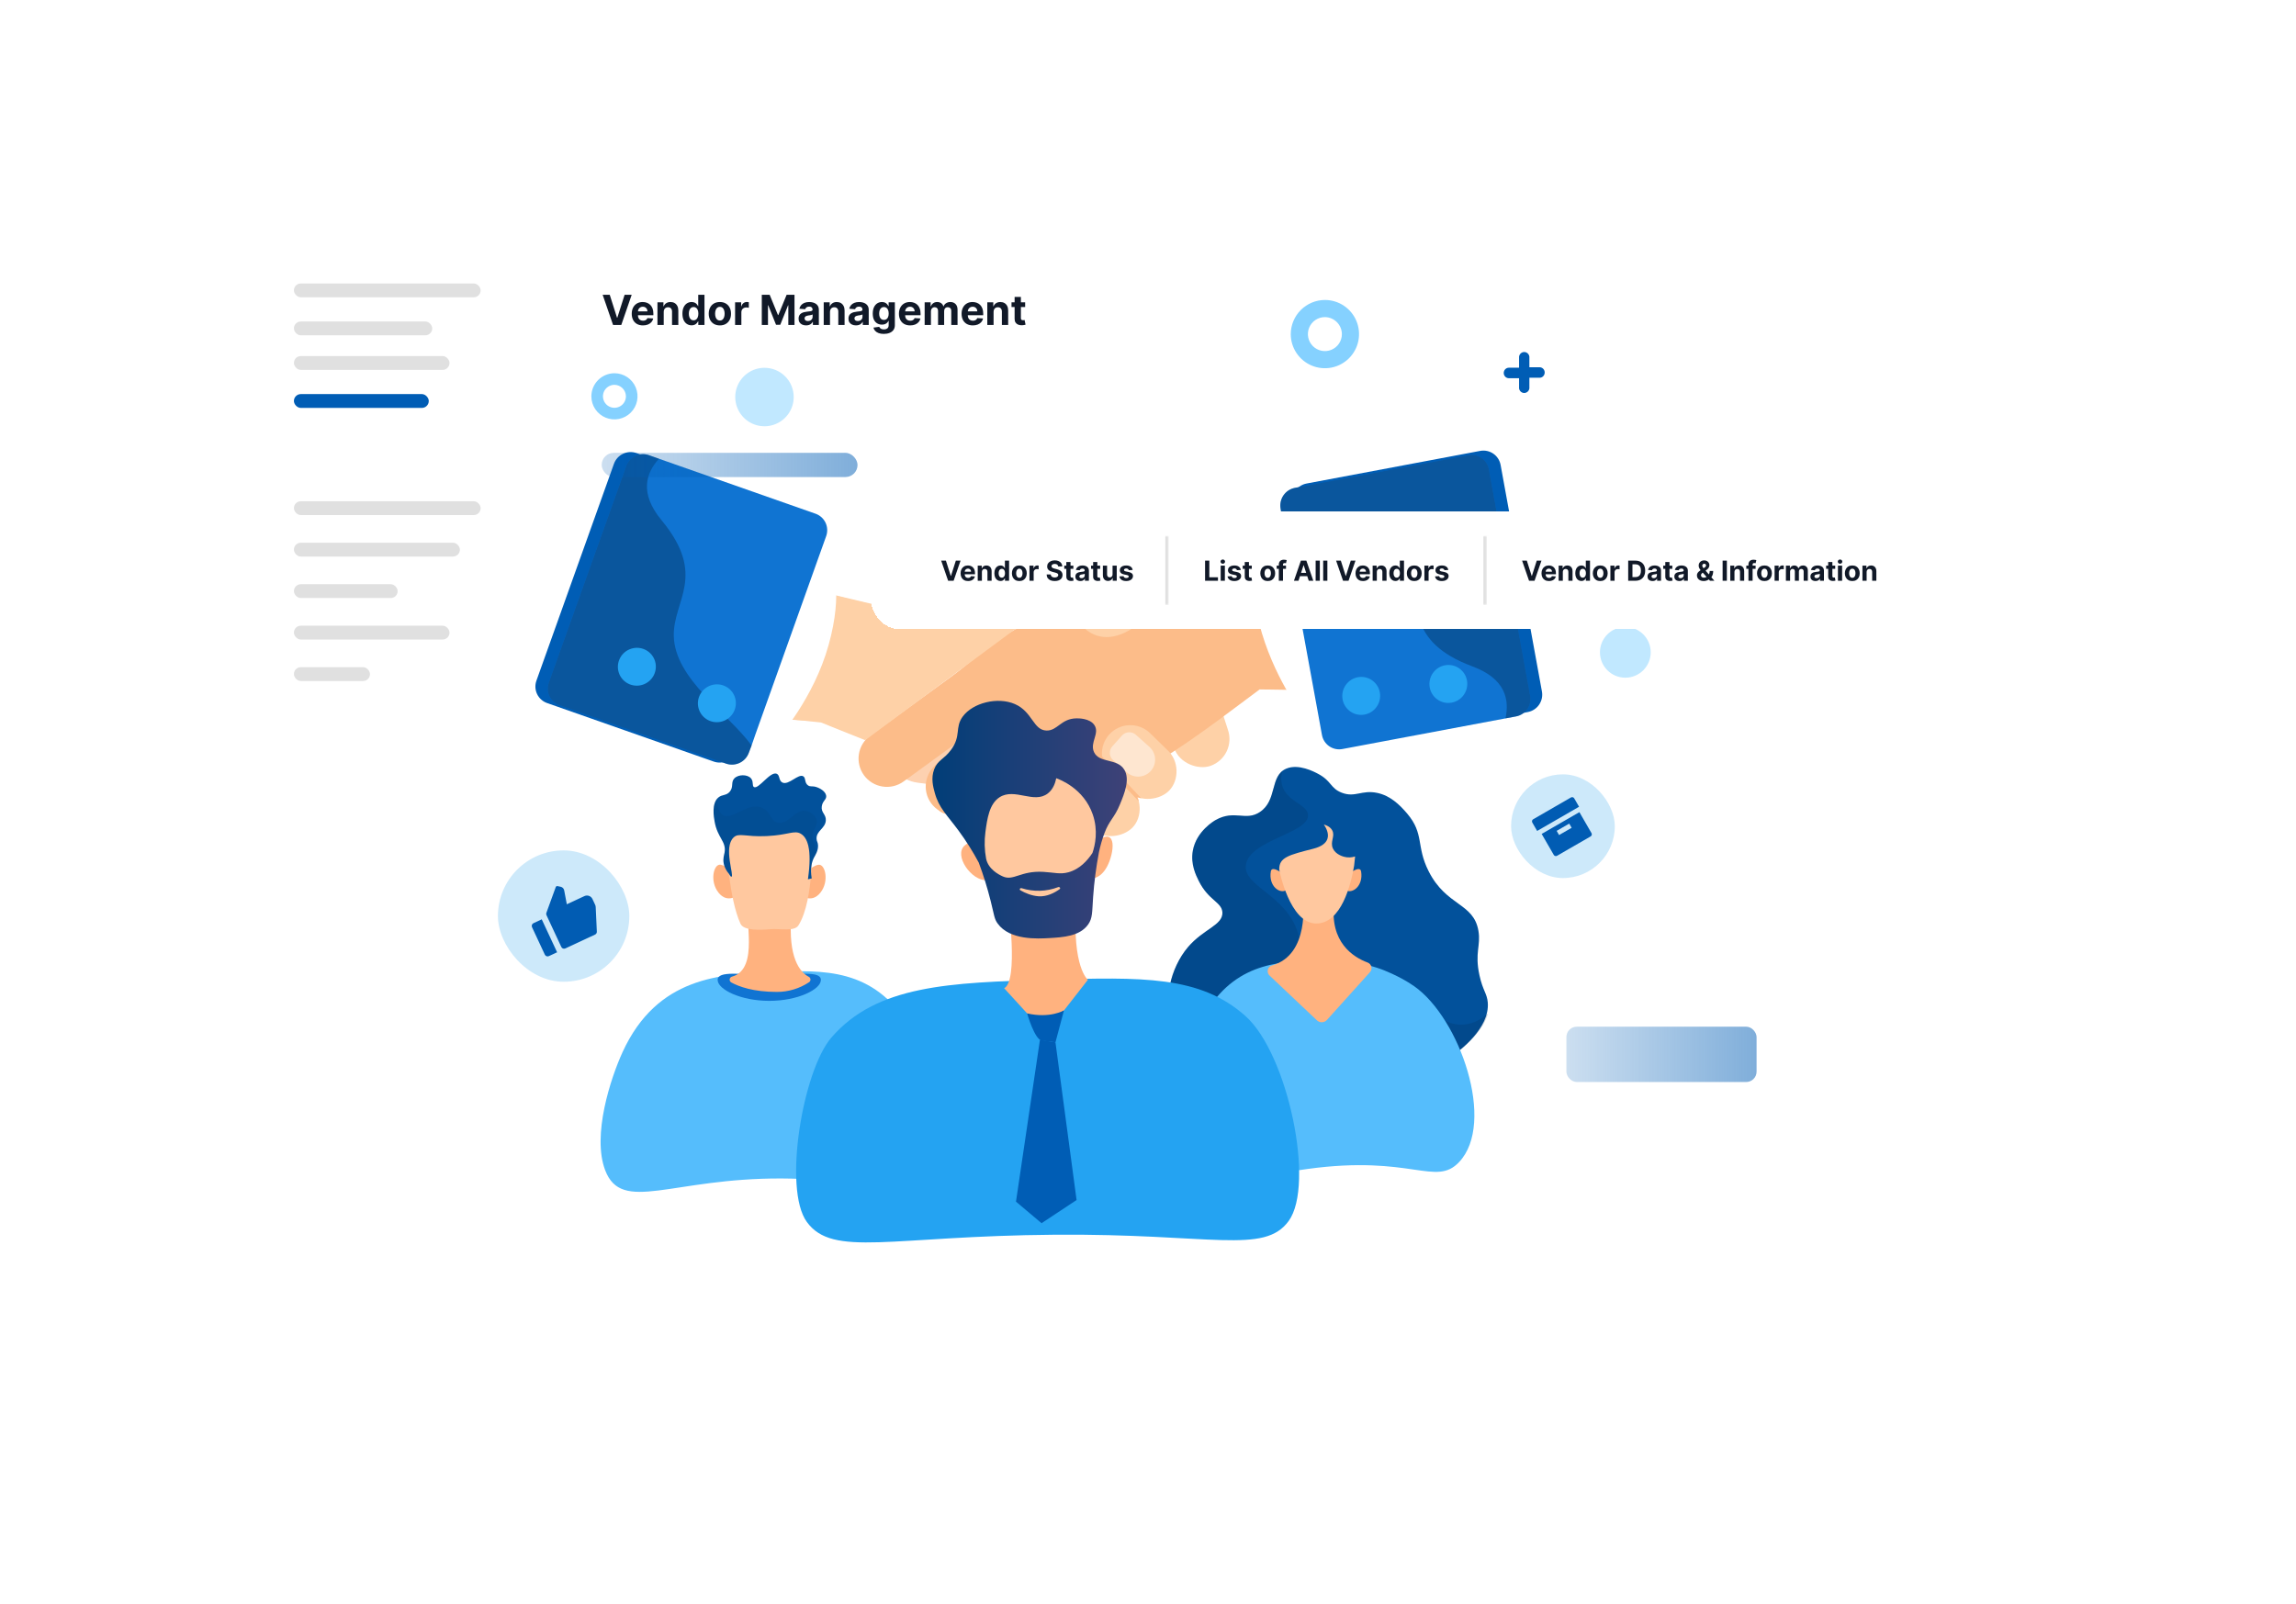 <svg width="664" height="464" viewBox="0 0 664 464" fill="none" xmlns="http://www.w3.org/2000/svg">
<g filter="url(#filter0_d_483_4867)">
<rect x="70" y="70" width="450" height="264" rx="10" fill="white"/>
</g>
<g filter="url(#filter1_d_483_4867)">
<path d="M162 70H510C515.523 70 520 74.477 520 80V109H162V70Z" fill="white"/>
</g>
<g filter="url(#filter2_d_483_4867)">
<path d="M70 80C70 74.477 74.477 70 80 70H162V334H80C74.477 334 70 329.523 70 324V80Z" fill="white"/>
</g>
<path d="M470.043 196.043C474.098 196.043 477.385 192.756 477.385 188.701C477.385 184.647 474.098 181.36 470.043 181.36C465.988 181.36 462.701 184.647 462.701 188.701C462.701 192.756 465.988 196.043 470.043 196.043Z" fill="#C1E8FF"/>
<path d="M426.702 148.56C429.558 148.56 431.873 146.244 431.873 143.388C431.873 140.531 429.558 138.215 426.702 138.215C423.847 138.215 421.532 140.531 421.532 143.388C421.532 146.244 423.847 148.56 426.702 148.56Z" fill="#C1E8FF"/>
<path d="M229.541 114.853C229.541 116.525 229.045 118.16 228.116 119.551C227.186 120.941 225.865 122.025 224.32 122.664C222.774 123.304 221.074 123.471 219.433 123.144C217.793 122.816 216.287 122.01 215.105 120.826C213.923 119.643 213.119 118.135 212.794 116.495C212.469 114.854 212.638 113.154 213.28 111.609C213.922 110.064 215.007 108.745 216.399 107.817C217.791 106.89 219.426 106.396 221.099 106.398C222.209 106.398 223.307 106.617 224.332 107.042C225.357 107.467 226.289 108.09 227.073 108.875C227.857 109.661 228.478 110.593 228.902 111.618C229.326 112.644 229.543 113.743 229.541 114.853Z" fill="#C1E8FF"/>
<path d="M439.312 103.308L439.312 106.371L436.357 106.371C435.965 106.371 435.589 106.531 435.312 106.816C435.035 107.1 434.879 107.487 434.879 107.889C434.879 108.292 435.035 108.678 435.312 108.963C435.589 109.248 435.965 109.408 436.357 109.408L439.312 109.408L439.312 112.337C439.36 112.709 439.537 113.05 439.812 113.297C440.086 113.544 440.438 113.68 440.803 113.68C441.167 113.68 441.52 113.544 441.794 113.297C442.068 113.05 442.246 112.709 442.293 112.337L442.293 109.274L445.249 109.274C445.641 109.274 446.017 109.114 446.294 108.83C446.571 108.545 446.727 108.159 446.727 107.756C446.727 107.353 446.571 106.967 446.294 106.683C446.017 106.398 445.641 106.238 445.249 106.238L442.293 106.238L442.293 103.175C442.246 102.803 442.068 102.462 441.794 102.215C441.52 101.968 441.167 101.832 440.803 101.832C440.438 101.832 440.086 101.968 439.812 102.215C439.537 102.462 439.36 102.803 439.312 103.175L439.312 103.308Z" fill="#005DB5"/>
<path d="M373.285 96.647C373.285 98.599 373.864 100.508 374.949 102.132C376.034 103.756 377.576 105.021 379.38 105.768C381.184 106.516 383.169 106.711 385.084 106.33C386.999 105.949 388.759 105.009 390.139 103.628C391.52 102.247 392.461 100.488 392.841 98.573C393.222 96.658 393.027 94.672 392.28 92.868C391.532 91.064 390.267 89.522 388.643 88.438C387.02 87.353 385.111 86.774 383.158 86.774C380.543 86.785 378.039 87.829 376.189 89.678C374.34 91.527 373.297 94.032 373.285 96.647ZM388.073 96.647C388.073 97.619 387.785 98.569 387.245 99.377C386.705 100.186 385.937 100.816 385.039 101.188C384.141 101.56 383.153 101.657 382.199 101.467C381.246 101.278 380.37 100.81 379.683 100.122C378.995 99.435 378.527 98.559 378.338 97.606C378.148 96.652 378.245 95.664 378.617 94.766C378.989 93.868 379.619 93.1 380.428 92.56C381.236 92.02 382.186 91.732 383.158 91.732C384.458 91.743 385.702 92.264 386.621 93.184C387.54 94.103 388.062 95.347 388.073 96.647Z" fill="#85D1FF"/>
<path d="M171.021 114.644C171.021 115.964 171.412 117.254 172.145 118.352C172.879 119.449 173.921 120.305 175.141 120.81C176.36 121.315 177.702 121.447 178.997 121.19C180.292 120.932 181.481 120.297 182.414 119.363C183.348 118.43 183.984 117.241 184.241 115.946C184.499 114.651 184.366 113.309 183.861 112.09C183.356 110.87 182.501 109.828 181.403 109.094C180.305 108.361 179.015 107.969 177.695 107.969C175.927 107.977 174.234 108.683 172.984 109.933C171.734 111.183 171.028 112.876 171.021 114.644ZM181.018 114.644C181.018 115.301 180.823 115.943 180.458 116.49C180.093 117.036 179.574 117.462 178.967 117.713C178.359 117.965 177.691 118.031 177.047 117.903C176.402 117.774 175.81 117.458 175.346 116.993C174.881 116.529 174.564 115.936 174.436 115.292C174.308 114.647 174.374 113.979 174.625 113.372C174.877 112.765 175.303 112.246 175.849 111.881C176.395 111.516 177.038 111.321 177.695 111.321C178.574 111.329 179.415 111.681 180.036 112.303C180.657 112.924 181.01 113.765 181.018 114.644Z" fill="#85D1FF"/>
<path d="M342.359 199.078C344.411 198.356 346.664 198.475 348.628 199.409C350.593 200.342 352.108 202.015 352.843 204.062L355.092 211.051C355.817 213.102 355.7 215.357 354.766 217.323C353.832 219.288 352.157 220.802 350.108 221.535C346.51 222.812 341.136 220.806 339.625 216.551L337.376 209.562C336.654 207.511 336.773 205.257 337.706 203.293C338.64 201.329 340.313 199.814 342.359 199.078Z" fill="#FED1A7"/>
<path d="M257.158 221.357C257.158 221.357 260.306 225.783 265.384 226.417C270.461 227.051 292.792 230.213 292.792 230.213L305.65 204.069L290.471 196.477L257.158 221.357Z" fill="#FDD1B0"/>
<path d="M353.58 162.192C353.58 162.192 343.393 165.493 333.903 164.018C324.413 162.543 306.072 154.123 299.115 155.797C292.157 157.47 278.592 165.071 275.642 165.282C274.594 165.358 273.712 172.829 277.468 175.123C284.295 179.287 298.481 179.409 298.481 179.409C298.481 179.409 289.629 183.834 284.358 188.264C279.861 192.033 255.196 212.452 251.886 216.095C247.672 220.732 253.361 228.954 259.055 226.44C262.073 225.091 276.766 213.365 278.876 211.89C280.985 210.415 284.988 211.261 284.988 211.261C284.988 211.261 272.844 222.644 270.722 225.594C268.599 228.545 268.896 231.639 271.423 234.311C274.171 237.212 280.985 234.661 280.985 234.661C280.985 234.661 280.774 237.405 283.935 239.933C287.097 242.46 291.105 241.057 291.105 241.057C291.105 241.057 292.935 244.916 296.304 245.415C303.896 246.539 326.946 224.753 336.013 219.482C345.08 214.211 362.157 200.93 364.266 199.45C366.376 197.97 353.58 162.192 353.58 162.192Z" fill="#FCBC89"/>
<path d="M249.856 224.262C248.58 222.5 248.054 220.306 248.391 218.158C248.728 216.01 249.901 214.083 251.655 212.797L279.904 192.239C281.666 190.965 283.861 190.439 286.009 190.776C288.157 191.113 290.085 192.285 291.373 194.038C292.647 195.8 293.173 197.995 292.836 200.143C292.499 202.291 291.326 204.219 289.574 205.507L261.324 226.061C259.563 227.338 257.368 227.866 255.219 227.529C253.069 227.192 251.141 226.017 249.856 224.262Z" fill="#FCBC89"/>
<path d="M269.279 232.353C268.003 230.592 267.477 228.398 267.814 226.25C268.151 224.102 269.324 222.175 271.078 220.889L299.327 200.33C301.088 199.055 303.282 198.529 305.43 198.866C307.578 199.203 309.505 200.376 310.791 202.129C312.068 203.891 312.595 206.086 312.258 208.235C311.921 210.384 310.747 212.312 308.992 213.598L280.747 234.152C278.986 235.429 276.791 235.956 274.642 235.619C272.493 235.282 270.564 234.108 269.279 232.353Z" fill="#FCBC89"/>
<path d="M280.915 238.348C279.638 236.587 279.111 234.393 279.448 232.245C279.785 230.096 280.959 228.169 282.714 226.884L310.958 206.325C312.721 205.051 314.915 204.525 317.063 204.862C319.212 205.199 321.14 206.372 322.427 208.124C323.704 209.886 324.231 212.081 323.894 214.23C323.557 216.379 322.383 218.307 320.628 219.593L292.379 240.147C290.618 241.423 288.424 241.951 286.276 241.614C284.127 241.276 282.2 240.102 280.915 238.348Z" fill="#FCBC89"/>
<path d="M291.537 243.484C290.26 241.723 289.733 239.528 290.07 237.379C290.407 235.23 291.581 233.301 293.336 232.016L321.581 211.462C323.342 210.185 325.537 209.658 327.686 209.995C329.835 210.332 331.764 211.506 333.049 213.261C334.326 215.022 334.854 217.217 334.516 219.366C334.179 221.515 333.005 223.444 331.25 224.729L303.01 245.292C301.247 246.568 299.05 247.094 296.901 246.756C294.751 246.417 292.822 245.241 291.537 243.484Z" fill="#FCBC89"/>
<path d="M274.016 177.924C270.045 177.455 266.107 176.743 262.223 175.792C255.027 174.078 255.477 164.687 255.477 164.687C255.477 164.687 271.124 164.593 277.465 164.687C283.807 164.782 274.016 177.924 274.016 177.924Z" fill="#FCBC89"/>
<path d="M227.289 168.726C228.134 169.148 262.217 177.298 262.217 177.298C262.217 177.298 287.309 165.492 290.682 164.646C294.055 163.801 311.978 161.691 314.717 163.589C317.456 165.487 329.478 180.23 329.478 180.23C329.478 180.23 320.973 188.263 313.593 181.737C311.344 179.731 307.058 177.096 307.058 177.096L293.282 182.218L250.199 214.12L237.408 208.992L200.528 205.196L227.289 168.726Z" fill="#FED1A7"/>
<path d="M269.932 164.67V164.863C269.92 165.961 269.474 167.009 268.692 167.779C267.91 168.549 266.855 168.979 265.758 168.974L259.704 168.925C257.428 168.925 256.79 167.04 256.808 164.764V164.688L269.932 164.67Z" fill="#FFDABD"/>
<path d="M308.75 221.81C310.224 220.211 312.272 219.261 314.445 219.166C316.619 219.072 318.741 219.841 320.349 221.306L326.983 227.805C330.315 230.85 330.428 236.414 327.509 239.405C324.81 242.148 319.242 242.976 315.91 239.931L309.276 233.427C307.668 231.955 306.71 229.905 306.612 227.727C306.513 225.55 307.282 223.422 308.75 221.81Z" fill="#FED1A7"/>
<path d="M320.759 232.392C319.886 233.365 318.663 233.953 317.357 234.027C316.052 234.101 314.77 233.655 313.792 232.787L309.848 229.266C309.292 228.767 308.955 228.068 308.913 227.322C308.871 226.576 309.126 225.844 309.623 225.285L312.438 222.137C312.937 221.58 313.635 221.243 314.381 221.2C315.127 221.157 315.86 221.412 316.419 221.908L320.363 225.429C321.335 226.302 321.922 227.524 321.996 228.829C322.07 230.133 321.626 231.414 320.759 232.392Z" fill="#FEE6D0"/>
<path d="M320.193 169.2L320.013 169.285C319.186 170.007 318.678 171.028 318.6 172.123C318.523 173.219 318.882 174.301 319.6 175.132L323.562 179.706C325.055 181.429 326.89 180.7 328.613 179.207V179.248L320.193 169.2Z" fill="#FEE6D0"/>
<path d="M320.813 212.437C322.285 210.835 324.331 209.88 326.504 209.782C328.677 209.683 330.801 210.448 332.412 211.911L337.665 217.033C340.998 220.078 341.038 225.606 338.191 228.628C335.56 231.421 329.929 232.199 326.592 229.154L321.339 224.036C319.737 222.564 318.782 220.518 318.684 218.345C318.585 216.172 319.351 214.048 320.813 212.437Z" fill="#FED1A7"/>
<path d="M332.82 223.018C331.946 223.991 330.723 224.579 329.418 224.653C328.113 224.727 326.831 224.282 325.853 223.414L321.9 219.892C321.343 219.393 321.007 218.694 320.965 217.948C320.923 217.202 321.178 216.47 321.675 215.912L324.49 212.763C324.99 212.208 325.688 211.873 326.434 211.831C327.18 211.789 327.912 212.043 328.471 212.539L332.415 216.06C333.387 216.932 333.975 218.152 334.05 219.456C334.126 220.759 333.684 222.039 332.82 223.018Z" fill="#FEE6D0"/>
<path d="M339.667 164.507L418.149 151.977V200.253L364.264 199.435L339.667 164.507Z" fill="#FCBC89"/>
<path d="M262.713 177.225L182.476 158.12V205.497L237.409 208.708L262.713 177.225Z" fill="#FED1A7"/>
<path d="M279.524 235.162L296.165 221.53C296.165 221.53 291.951 226.517 287.592 229.962C285.56 231.568 279.897 236.632 279.897 236.632L279.524 235.162Z" fill="#D99159"/>
<path d="M290.386 241.288C291.704 240.735 298.131 234.991 302.84 230.858C302.84 230.858 301.617 233.233 297.533 236.939C295.657 238.648 292.037 241.936 290.822 242.336C290.644 242.002 290.497 241.651 290.386 241.288Z" fill="#D99159"/>
<path d="M299.338 232.624C300.906 231.118 303.008 230.293 305.182 230.33C307.357 230.367 309.429 231.263 310.946 232.822L314.256 236.654C317.404 239.902 317.152 245.371 314.058 248.258C311.256 250.88 305.589 251.307 302.45 248.06L299.135 244.251C297.623 242.68 296.796 240.575 296.834 238.396C296.872 236.216 297.772 234.141 299.338 232.624Z" fill="#FED1A7"/>
<path d="M310.654 243.932C309.722 244.85 308.464 245.361 307.156 245.353C305.848 245.346 304.596 244.82 303.674 243.892L299.959 240.132C299.432 239.602 299.136 238.885 299.136 238.137C299.136 237.39 299.432 236.673 299.959 236.143L302.968 233.17C303.498 232.644 304.214 232.349 304.96 232.349C305.707 232.349 306.423 232.644 306.953 233.17L310.668 236.93C311.127 237.39 311.491 237.937 311.739 238.538C311.987 239.139 312.114 239.783 312.113 240.434C312.112 241.084 311.982 241.728 311.732 242.328C311.482 242.929 311.116 243.474 310.654 243.932Z" fill="#FEE6D0"/>
<path d="M330.074 230.967L318.727 218.841L318.259 219.115L317.814 219.723L329.372 231.844L328.932 230.607L330.074 230.967Z" fill="#FCBC89"/>
<path d="M317.362 240.907C317.519 240.853 306.846 229.416 306.846 229.416L306.32 229.758L306.424 230.437C306.424 230.437 316.291 241.339 316.404 241.398C316.516 241.456 316.255 240.246 316.255 240.246C316.255 240.246 317.204 240.961 317.362 240.907Z" fill="#FCBC89"/>
<path d="M387.503 150.192L363.688 154.627C363.688 154.627 360.257 161.67 363.495 177.466C366.733 193.261 375.701 205.351 375.701 205.351L403.586 200.493L387.503 150.192Z" fill="white"/>
<path d="M420.847 138.558L375.647 149.393C375.647 149.393 373.398 158.64 376.546 174.453C381.417 198.956 390.786 207.794 390.786 207.794L420.847 203.175V138.558Z" fill="#4F4F4F"/>
<path d="M217.937 157.704L240.582 163.74C240.582 163.74 243.964 171.039 239.638 186.569C235.311 202.1 225.075 213.496 225.075 213.496L198.445 207.2L217.937 157.704Z" fill="white"/>
<path d="M182.476 144.701L229.012 157.668C229.012 157.668 230.622 167.05 226.39 182.629C219.828 206.709 209.871 214.877 209.871 214.877L182.476 209.165V144.701Z" fill="#225378"/>
<path d="M212.929 217.197L235.351 154.471C235.805 153.201 235.735 151.805 235.157 150.59C234.579 149.376 233.539 148.443 232.268 147.996L184.058 131.064C182.786 130.617 181.386 130.694 180.166 131.276C178.946 131.858 178.005 132.899 177.551 134.169L155.133 196.901C154.679 198.172 154.748 199.567 155.326 200.782C155.904 201.996 156.944 202.929 158.215 203.376L206.425 220.309C207.055 220.529 207.723 220.624 208.391 220.587C209.059 220.55 209.713 220.382 210.317 220.093C210.921 219.804 211.463 219.4 211.911 218.903C212.359 218.406 212.705 217.826 212.929 217.197Z" fill="#005DB5"/>
<path d="M209.999 220.909L161.791 203.972C160.519 203.525 159.48 202.592 158.901 201.378C158.322 200.165 158.252 198.769 158.705 197.498L181.13 134.775C181.354 134.146 181.7 133.566 182.149 133.069C182.597 132.573 183.139 132.168 183.743 131.88C184.347 131.591 185.001 131.423 185.669 131.386C186.337 131.35 187.005 131.444 187.635 131.665L190.574 132.702L235.85 148.604C237.121 149.051 238.161 149.984 238.739 151.199C239.317 152.413 239.387 153.809 238.933 155.08L236.615 161.559L218.472 212.422L217.361 215.636L216.55 217.77C216.087 219.045 215.14 220.089 213.914 220.676C212.688 221.264 211.282 221.347 209.999 220.909Z" fill="#1074D2"/>
<g style="mix-blend-mode:multiply" opacity="0.4">
<path d="M210.003 220.915L161.795 203.978C160.523 203.531 159.483 202.599 158.904 201.385C158.326 200.171 158.255 198.775 158.708 197.504L181.133 134.781C181.357 134.152 181.704 133.572 182.152 133.076C182.6 132.579 183.142 132.174 183.746 131.886C184.35 131.597 185.005 131.429 185.672 131.393C186.34 131.356 187.008 131.451 187.638 131.671L190.578 132.708C186.905 136.718 184.766 142.575 191.306 150.474C204.642 166.582 194.603 173.699 194.859 184C195.165 196.486 210.401 206.185 217.365 215.643L216.553 217.776C216.09 219.051 215.143 220.095 213.917 220.682C212.691 221.27 211.285 221.353 210.003 220.915Z" fill="#00284E"/>
</g>
<path d="M208.89 208.682C211.796 207.805 213.451 204.748 212.586 201.853C211.72 198.959 208.662 197.324 205.756 198.201C202.849 199.078 201.194 202.135 202.06 205.029C202.925 207.924 205.983 209.559 208.89 208.682Z" fill="#24A3F2"/>
<path d="M185.748 198.115C188.654 197.238 190.309 194.181 189.443 191.286C188.578 188.392 185.52 186.757 182.613 187.634C179.707 188.511 178.052 191.568 178.917 194.463C179.783 197.357 182.841 198.992 185.748 198.115Z" fill="#24A3F2"/>
<path d="M373.773 145.821L385.718 211.354C385.961 212.681 386.719 213.855 387.827 214.618C388.935 215.381 390.301 215.669 391.626 215.42L441.843 205.979C443.167 205.73 444.342 204.964 445.107 203.85C445.873 202.735 446.168 201.363 445.926 200.036L433.974 134.5C433.732 133.172 432.974 131.998 431.866 131.236C430.759 130.474 429.392 130.185 428.068 130.434L377.85 139.875C377.194 139.998 376.568 140.25 376.009 140.616C375.449 140.982 374.966 141.455 374.587 142.007C374.209 142.559 373.942 143.18 373.802 143.835C373.663 144.489 373.653 145.164 373.773 145.821Z" fill="#005DB5"/>
<path d="M374.45 141.138L424.668 131.701C425.993 131.452 427.359 131.74 428.467 132.502C429.576 133.264 430.335 134.437 430.577 135.765L442.519 201.297C442.639 201.954 442.629 202.629 442.489 203.283C442.349 203.938 442.082 204.559 441.703 205.111C441.325 205.663 440.841 206.135 440.282 206.501C439.722 206.867 439.096 207.118 438.44 207.242L435.376 207.814L388.215 216.68C386.89 216.929 385.524 216.64 384.416 215.878C383.308 215.115 382.549 213.941 382.307 212.614L381.075 205.843L371.355 152.723L370.71 149.384L370.346 147.131C370.11 145.795 370.408 144.418 371.176 143.296C371.944 142.174 373.12 141.399 374.45 141.138Z" fill="#1074D2"/>
<g style="mix-blend-mode:multiply" opacity="0.4">
<path d="M374.45 141.133L424.668 131.697C425.993 131.447 427.359 131.735 428.467 132.497C429.576 133.259 430.335 134.433 430.577 135.76L442.519 201.292C442.639 201.949 442.629 202.624 442.489 203.278C442.349 203.933 442.082 204.554 441.703 205.106C441.325 205.658 440.841 206.13 440.282 206.496C439.722 206.862 439.096 207.114 438.44 207.237L435.376 207.81C436.551 202.5 435.475 196.359 425.862 192.788C406.259 185.506 411.394 174.323 406.022 165.53C399.514 154.87 381.47 154.088 370.71 149.38L370.346 147.126C370.11 145.791 370.408 144.413 371.176 143.291C371.944 142.17 373.12 141.394 374.45 141.133Z" fill="#00284E"/>
</g>
<path d="M389.533 197.719C387.546 200.015 387.784 203.483 390.064 205.466C392.343 207.448 395.802 207.193 397.788 204.897C399.775 202.601 399.537 199.133 397.257 197.151C394.978 195.168 391.519 195.423 389.533 197.719Z" fill="#24A3F2"/>
<path d="M414.732 194.265C412.746 196.561 412.983 200.029 415.263 202.011C417.543 203.993 421.001 203.739 422.988 201.443C424.974 199.147 424.736 195.679 422.457 193.696C420.177 191.714 416.719 191.969 414.732 194.265Z" fill="#24A3F2"/>
<path d="M212.404 252.905C212.404 252.905 210.333 250.477 208.369 250.15C206.405 249.822 205.137 254.924 207.806 258.242C210.476 261.56 213.564 258.809 213.564 258.809L212.404 252.905Z" fill="#FFB27F"/>
<path d="M232.649 252.909C232.649 252.909 234.726 250.481 236.684 250.158C238.642 249.834 239.915 254.932 237.246 258.25C234.577 261.568 231.489 258.816 231.489 258.816L232.649 252.909Z" fill="#FFB27F"/>
<path d="M175.017 338.529C171.16 328.431 176.602 311.882 180.031 304.381C190.024 282.519 208.388 281.78 223.437 281.174C238.224 280.579 252.497 280.004 262.944 296.774C269.768 307.729 276.043 327.826 271.858 338.529C267.456 349.788 255.234 341.064 226.169 340.909C194.198 340.74 179.831 351.14 175.017 338.529Z" fill="#55BDFC"/>
<path d="M237.399 283.47C237.399 286.224 230.715 289.527 222.471 289.527C214.226 289.527 207.544 286.226 207.544 283.47C207.544 280.714 214.226 281.948 222.471 281.948C230.715 281.948 237.399 280.718 237.399 283.47Z" fill="#1074D2"/>
<path d="M216.976 264.278C214.706 264.278 219.95 280.315 211.69 282.516C211.513 282.562 211.355 282.661 211.235 282.799C211.115 282.937 211.039 283.108 211.017 283.29C210.995 283.472 211.028 283.657 211.112 283.819C211.195 283.982 211.326 284.116 211.486 284.204C213.705 285.411 217.85 286.94 224.655 286.94C227.975 286.951 231.225 285.973 233.993 284.128C234.123 284.039 234.229 283.917 234.298 283.774C234.368 283.632 234.399 283.474 234.389 283.315C234.379 283.157 234.329 283.004 234.242 282.871C234.155 282.738 234.036 282.63 233.895 282.558C231.351 281.24 227.82 277.047 228.874 264.687L216.976 264.278Z" fill="#FFB27F"/>
<path d="M210.088 245.045C210.122 245.246 210.808 259.884 214.136 267.196C215.091 269.295 219.828 269.043 222.889 268.79C225.551 268.571 229.726 269.548 230.903 267.699C235.629 260.26 234.829 241.856 234.829 241.856C234.829 241.856 232.406 235.731 222.476 235.905C212.546 236.079 210.088 245.045 210.088 245.045Z" fill="#FFC89F"/>
<path d="M210.781 252.725C211.043 253.207 211.342 253.656 211.544 253.604C212.384 253.383 209.146 245.157 212.129 242.276C213.67 240.788 215.407 242.144 221.725 241.857C228.085 241.568 229.713 240.037 231.635 241.21C233.387 242.277 234.955 245.327 233.655 254.359L234.74 254.111C234.247 251.153 234.785 249.286 235.393 248.109C235.836 247.251 236.638 246.144 236.576 244.546C236.537 243.554 236.206 243.511 236.157 242.699C235.999 240.319 238.698 239.68 238.829 237.33C238.929 235.52 237.376 235.11 237.661 233.218C237.908 231.606 239.114 231.31 238.922 230.148C238.715 228.893 237.092 227.961 235.952 227.636C234.79 227.304 234.369 227.672 233.689 227.2C232.588 226.436 233.117 225.08 232.32 224.576C230.904 223.68 228.086 227.259 226.265 226.368C225.156 225.828 225.587 224.218 224.611 223.827C222.726 223.074 219.393 228.386 218.053 227.681C217.411 227.342 218.03 226.049 217.13 225.096C216.073 223.98 213.536 223.98 212.379 225.164C211.3 226.267 212.216 227.585 211.075 228.984C210.05 230.24 208.867 229.728 207.709 230.729C205.744 232.439 206.428 236.309 206.672 237.689C207.513 242.441 210.124 243.403 209.542 246.644C209.392 247.472 209.042 248.394 209.296 249.743C209.537 251.072 210.222 252.073 210.781 252.725Z" fill="#02519B"/>
<g style="mix-blend-mode:multiply" opacity="0.3">
<g style="mix-blend-mode:multiply" opacity="0.3">
<path d="M234.947 242.462C234.715 240.126 236.515 239.038 236.213 237.371C235.967 236.032 234.464 234.828 233.048 234.571C230.03 234.022 228.076 238.492 225.075 238.007C222.755 237.635 223.011 234.814 220.39 233.68C216.238 231.883 211.883 237.361 209.125 235.843C208.295 235.388 207.457 234.216 207.399 231.037C205.815 232.865 206.436 236.384 206.667 237.687C207.507 242.439 210.119 243.401 209.537 246.642C209.386 247.47 209.036 248.393 209.29 249.742C209.537 251.07 210.22 252.07 210.78 252.717C211.041 253.2 211.341 253.648 211.543 253.596C212.382 253.376 209.145 245.149 212.127 242.268C213.668 240.78 215.405 242.137 221.723 241.849C228.083 241.56 229.711 240.029 231.633 241.202C233.385 242.269 234.953 245.319 233.654 254.351L234.739 254.103C234.246 251.145 234.783 249.278 235.391 248.102C235.573 247.748 235.817 247.358 236.036 246.896C235.986 246.037 235.834 245.187 235.582 244.365C235.258 243.312 235.022 243.205 234.947 242.462Z" fill="#00284E"/>
</g>
</g>
<path d="M366.039 305.703C345.764 302.409 341.294 300.124 339.227 295.949C336.225 289.881 338.407 280.057 343.542 274.004C348.052 268.694 353.684 267.648 353.519 263.961C353.383 260.932 349.524 260.546 346.691 254.854C345.863 253.193 344.259 249.971 344.965 246.088C345.987 240.403 351.204 237.409 351.622 237.181C357.084 234.163 360.201 237.631 364.321 234.925C369.482 231.535 367.142 224.421 371.981 222.355C375.505 220.85 380.013 223.223 381.19 223.851C385.116 225.922 384.704 228.025 388.022 229.306C391.916 230.816 393.777 228.417 398.308 229.373C402.052 230.164 404.764 232.762 406.979 235.38C411.957 241.264 409.482 244.764 413.161 252.029C418.339 262.263 426.174 261.08 427.565 269.3C428.292 273.596 426.425 275.544 427.859 282.126C428.827 286.571 430.046 287.368 430.262 289.984C430.885 297.506 421.918 304.087 420.245 305.242C409.623 312.598 394.95 310.399 366.039 305.703Z" fill="#02519B"/>
<g style="mix-blend-mode:multiply" opacity="0.2">
<path d="M398.977 286.048C385.314 285.063 376.095 297.437 372.444 294.355C368.992 291.44 378.758 281.602 375.418 270.094C372.141 258.812 359.307 256.456 360.321 250.101C361.466 242.91 378.682 241.033 378.277 235.719C378.038 232.587 371.946 231.928 370.728 226.958C370.397 225.609 370.508 224.272 370.851 223.021C367.504 225.659 369.024 231.836 364.325 234.923C360.205 237.63 357.088 234.162 351.626 237.179C351.202 237.414 345.985 240.403 344.969 246.086C344.27 249.969 345.874 253.192 346.695 254.852C349.53 260.544 353.387 260.927 353.523 263.96C353.688 267.642 348.056 268.687 343.546 274.002C338.405 280.052 336.222 289.872 339.231 295.947C341.298 300.126 345.765 302.408 366.043 305.702C394.954 310.398 409.627 312.598 420.254 305.253C424.379 302.401 429.254 297.525 430.293 293.176C428.207 295.036 426.163 295.93 424.252 296.267C415.389 297.838 411.299 286.937 398.977 286.048Z" fill="#00284E"/>
</g>
<path d="M343.449 331.869C340.41 324.347 342.263 312.614 342.653 310.14C344.178 300.486 347.773 294.518 349.083 292.389C358.084 277.801 371.833 277.938 382.249 278.041C387.412 278.093 392.773 277.992 399.34 280.331C399.34 280.331 404.547 282.19 408.957 285.272C422.187 294.53 432.693 324.844 421.961 336.177C415.148 343.368 408.182 334.04 378.192 338.148C366.262 339.782 353.76 342.612 346.367 336.165C345.149 335.105 344.19 333.701 343.449 331.869Z" fill="#55BDFC"/>
<path d="M376.775 260.319C376.775 260.319 378.971 276.152 367.851 279.288C367.56 279.371 367.295 279.531 367.085 279.75C366.875 279.97 366.726 280.242 366.655 280.538C366.583 280.834 366.591 281.144 366.678 281.436C366.764 281.728 366.926 281.992 367.147 282.2L380.852 295.158C381.049 295.344 381.282 295.489 381.535 295.585C381.789 295.68 382.059 295.723 382.33 295.712C382.6 295.701 382.866 295.636 383.111 295.521C383.356 295.405 383.576 295.242 383.758 295.04L396.2 281.216C396.389 281.006 396.523 280.754 396.592 280.48C396.66 280.206 396.661 279.92 396.593 279.646C396.526 279.371 396.393 279.118 396.206 278.908C396.018 278.698 395.782 278.537 395.519 278.44C391.524 276.961 384.377 272.666 385.876 261.082L376.775 260.319Z" fill="#FFB27F"/>
<path d="M371.837 253.374C371.837 253.374 367.874 250.003 367.522 252.066C366.801 256.368 370.191 258.744 372.032 257.457C373.873 256.17 371.837 253.374 371.837 253.374Z" fill="#FFB27F"/>
<path d="M389.314 253.374C389.314 253.374 393.279 250.003 393.629 252.066C394.349 256.368 390.959 258.744 389.119 257.457C387.28 256.17 389.314 253.374 389.314 253.374Z" fill="#FFB27F"/>
<path d="M369.956 251.53C369.956 251.702 372.955 267.151 380.648 267.151C387.936 267.151 390.705 255.775 391.606 250.462C391.701 249.559 391.797 248.655 391.893 247.751C390.859 248.093 389.748 248.125 388.695 247.844C388.361 247.753 386.245 247.177 385.46 245.422C384.586 243.47 386.2 241.915 385.277 240.208C384.746 239.216 383.675 238.753 382.858 238.517C383.403 239.319 384.461 241.109 383.862 242.732C383.46 243.824 382.338 244.872 379.835 245.509C372.678 247.337 369.886 248.03 369.956 251.53Z" fill="#FFC89F"/>
<path d="M305.025 357.178C257.53 357.55 240.881 363.84 233.338 353.486C226.395 343.959 232.147 309.755 240.431 300.151C253.525 284.97 274.549 284.225 303.309 283.414C330.355 282.656 347.022 282.189 360.182 293.911C372.485 304.869 380.344 342.68 372.681 353.208C365.572 362.982 350.372 356.827 305.025 357.178Z" fill="#24A3F2"/>
<path d="M291.569 261.653C291.569 261.653 294.624 283.763 290.399 285.874L302.431 299.056L314.617 283.434C314.617 283.434 310.011 279.946 311.224 261.647L291.569 261.653Z" fill="#FFB27F"/>
<path d="M284.478 230.008C284.043 230.6 278.397 258.457 297.936 261.376C317.476 264.294 318.335 243.701 318.087 234.968C317.839 226.234 308.899 223.065 303.785 222.445C298.671 221.826 286.019 227.909 284.478 230.008Z" fill="#FFC89F"/>
<path d="M283.338 246.271C283.338 246.271 282.361 241.717 279.013 244.558C275.666 247.398 280.986 254.932 285.38 254.621L283.338 246.271Z" fill="#FFB27F"/>
<path d="M317.479 243.102C316.918 243.485 315.305 254.174 315.305 254.174C315.305 254.174 318.126 254.507 320.168 250.67C322.21 246.833 323.191 239.218 317.479 243.102Z" fill="#FFB27F"/>
<path d="M325.16 222.68C323.101 219.246 317.902 220.873 316.384 217.561C315.109 214.779 318.11 212.163 316.499 209.758C315.154 207.747 311.867 207.798 311.282 207.806C306.844 207.874 305.823 211.41 302.652 211.331C298.784 211.233 298.633 205.917 293.519 203.678C288.557 201.505 281.304 203.275 278.374 207.347C276.095 210.514 278.033 212.841 275.045 216.909C272.99 219.706 271.173 219.83 270.153 222.568C269.195 225.138 269.843 227.588 270.35 229.406C271.565 233.767 273.833 235.691 277.254 240.332C279.409 243.259 281.351 246.339 283.062 249.548C284.401 253.149 285.542 256.82 286.479 260.547C287.575 264.886 287.508 265.771 288.533 267.179C292.063 272.03 300.122 271.561 303.51 271.363C307.397 271.137 312.235 270.855 314.67 267.46C315.986 265.624 315.821 263.965 316.126 259.525C316.431 255.164 316.995 250.824 317.816 246.531C318.211 244.657 318.742 242.815 319.405 241.018C320.821 237.218 322.292 236.613 323.89 232.687C325.18 229.544 326.836 225.482 325.16 222.68ZM308.977 252.333C306.575 252.985 304.955 252.399 301.703 252.209C295.19 251.837 293.132 254.898 290.057 253.551C288.774 252.989 285.811 251.416 285.183 248.402C284.708 245.856 284.64 243.251 284.982 240.684C285.491 236.906 286.079 232.548 289.088 230.62C293.455 227.824 299.032 232.637 303.037 229.518C304.568 228.326 305.183 226.509 305.463 225.126C306.352 225.434 313.426 228.02 316.029 235.615C317.632 240.297 316.715 244.473 315.934 246.741C314.463 248.968 312.226 251.452 308.977 252.333Z" fill="url(#paint0_linear_483_4867)"/>
<path d="M295.469 256.938C298.912 258.033 302.622 257.927 305.998 256.638C306.438 256.471 306.813 256.954 306.447 257.216C304.933 258.299 302.721 259.447 300.317 259.27C298.329 259.121 296.503 258.35 295.096 257.548C294.695 257.319 295.013 256.795 295.469 256.938Z" fill="#FFC89F"/>
<path d="M297.043 293.151C297.043 293.151 299.232 300.922 301.43 301.069C302.706 301.152 303.978 301.299 305.24 301.512L307.698 292.28C307.698 292.28 303.711 294.682 297.043 293.151Z" fill="#005DB5"/>
<path d="M300.748 300.802L293.821 347.609L301.216 353.845L311.343 347.14L305.238 301.523L300.748 300.802Z" fill="#005DB5"/>
<rect x="85" y="93" width="40" height="4" rx="2" fill="#E0E0E0"/>
<rect x="85" y="103" width="45" height="4" rx="2" fill="#E0E0E0"/>
<rect x="85" y="114" width="39" height="4" rx="2" fill="#005DB5"/>
<rect x="85" y="82" width="54" height="4" rx="2" fill="#E0E0E0"/>
<rect x="85" y="157" width="48" height="4" rx="2" fill="#E0E0E0"/>
<rect x="85" y="169" width="30" height="4" rx="2" fill="#E0E0E0"/>
<rect x="85" y="181" width="45" height="4" rx="2" fill="#E0E0E0"/>
<rect x="85" y="193" width="22" height="4" rx="2" fill="#E0E0E0"/>
<rect x="85" y="145" width="54" height="4" rx="2" fill="#E0E0E0"/>
<path d="M176.335 85.273L178.445 91.903H178.526L180.639 85.273H182.685L179.676 94H177.298L174.286 85.273H176.335ZM185.946 94.128C185.272 94.128 184.693 93.992 184.207 93.719C183.724 93.443 183.352 93.054 183.091 92.551C182.829 92.046 182.699 91.447 182.699 90.757C182.699 90.084 182.829 89.493 183.091 88.984C183.352 88.476 183.72 88.079 184.194 87.796C184.672 87.511 185.231 87.369 185.873 87.369C186.305 87.369 186.707 87.439 187.079 87.578C187.454 87.715 187.781 87.921 188.059 88.196C188.341 88.472 188.559 88.818 188.716 89.236C188.872 89.651 188.95 90.136 188.95 90.693V91.192H183.423V90.067H187.241C187.241 89.805 187.184 89.574 187.071 89.372C186.957 89.171 186.799 89.013 186.598 88.899C186.399 88.783 186.167 88.724 185.903 88.724C185.627 88.724 185.383 88.788 185.17 88.916C184.96 89.041 184.795 89.21 184.676 89.423C184.556 89.633 184.495 89.868 184.493 90.126V91.196C184.493 91.52 184.552 91.8 184.672 92.035C184.794 92.271 184.966 92.453 185.187 92.581C185.409 92.709 185.672 92.773 185.975 92.773C186.177 92.773 186.362 92.744 186.529 92.688C186.697 92.631 186.841 92.546 186.96 92.432C187.079 92.318 187.17 92.179 187.233 92.014L188.912 92.125C188.826 92.528 188.652 92.881 188.387 93.182C188.126 93.48 187.788 93.713 187.373 93.881C186.961 94.046 186.485 94.128 185.946 94.128ZM191.95 90.216V94H190.135V87.454H191.865V88.609H191.941C192.086 88.229 192.329 87.928 192.67 87.706C193.011 87.481 193.424 87.369 193.91 87.369C194.365 87.369 194.761 87.469 195.099 87.668C195.437 87.867 195.7 88.151 195.887 88.52C196.075 88.886 196.169 89.324 196.169 89.832V94H194.353V90.156C194.356 89.756 194.254 89.443 194.047 89.219C193.839 88.992 193.554 88.878 193.19 88.878C192.946 88.878 192.73 88.93 192.542 89.035C192.358 89.141 192.213 89.294 192.108 89.496C192.005 89.695 191.953 89.935 191.95 90.216ZM200.011 94.106C199.514 94.106 199.064 93.979 198.661 93.723C198.26 93.465 197.942 93.085 197.706 92.585C197.473 92.082 197.357 91.466 197.357 90.736C197.357 89.986 197.477 89.362 197.719 88.865C197.96 88.365 198.281 87.992 198.682 87.744C199.085 87.494 199.527 87.369 200.007 87.369C200.374 87.369 200.679 87.432 200.923 87.557C201.17 87.679 201.369 87.832 201.52 88.017C201.673 88.199 201.79 88.378 201.869 88.554H201.925V85.273H203.736V94H201.946V92.952H201.869C201.784 93.133 201.663 93.314 201.507 93.493C201.354 93.669 201.153 93.815 200.906 93.932C200.662 94.048 200.364 94.106 200.011 94.106ZM200.587 92.662C200.879 92.662 201.126 92.582 201.328 92.423C201.533 92.261 201.689 92.035 201.797 91.746C201.908 91.456 201.963 91.117 201.963 90.727C201.963 90.338 201.909 90 201.801 89.713C201.693 89.426 201.537 89.204 201.332 89.048C201.128 88.892 200.879 88.814 200.587 88.814C200.288 88.814 200.037 88.895 199.832 89.057C199.628 89.219 199.473 89.443 199.368 89.73C199.263 90.017 199.21 90.349 199.21 90.727C199.21 91.108 199.263 91.445 199.368 91.737C199.476 92.027 199.631 92.254 199.832 92.419C200.037 92.581 200.288 92.662 200.587 92.662ZM208.186 94.128C207.524 94.128 206.951 93.987 206.468 93.706C205.988 93.422 205.618 93.027 205.356 92.521C205.095 92.013 204.964 91.423 204.964 90.753C204.964 90.077 205.095 89.486 205.356 88.98C205.618 88.472 205.988 88.077 206.468 87.796C206.951 87.511 207.524 87.369 208.186 87.369C208.848 87.369 209.419 87.511 209.899 87.796C210.382 88.077 210.754 88.472 211.015 88.98C211.277 89.486 211.407 90.077 211.407 90.753C211.407 91.423 211.277 92.013 211.015 92.521C210.754 93.027 210.382 93.422 209.899 93.706C209.419 93.987 208.848 94.128 208.186 94.128ZM208.194 92.722C208.495 92.722 208.747 92.636 208.949 92.466C209.15 92.293 209.302 92.057 209.404 91.758C209.51 91.46 209.562 91.121 209.562 90.74C209.562 90.359 209.51 90.02 209.404 89.722C209.302 89.423 209.15 89.188 208.949 89.014C208.747 88.841 208.495 88.754 208.194 88.754C207.89 88.754 207.635 88.841 207.427 89.014C207.223 89.188 207.068 89.423 206.963 89.722C206.86 90.02 206.809 90.359 206.809 90.74C206.809 91.121 206.86 91.46 206.963 91.758C207.068 92.057 207.223 92.293 207.427 92.466C207.635 92.636 207.89 92.722 208.194 92.722ZM212.588 94V87.454H214.348V88.597H214.416C214.535 88.19 214.735 87.883 215.017 87.676C215.298 87.466 215.622 87.361 215.988 87.361C216.079 87.361 216.177 87.367 216.282 87.378C216.387 87.389 216.48 87.405 216.559 87.425V89.035C216.474 89.01 216.356 88.987 216.206 88.967C216.055 88.947 215.917 88.938 215.792 88.938C215.525 88.938 215.287 88.996 215.076 89.112C214.869 89.226 214.704 89.385 214.582 89.59C214.463 89.794 214.403 90.03 214.403 90.297V94H212.588ZM220.309 85.273H222.585L224.988 91.136H225.091L227.494 85.273H229.77V94H227.98V88.32H227.907L225.649 93.957H224.43L222.172 88.298H222.099V94H220.309V85.273ZM233.122 94.124C232.705 94.124 232.332 94.051 232.006 93.906C231.679 93.758 231.42 93.541 231.23 93.254C231.043 92.965 230.949 92.604 230.949 92.172C230.949 91.808 231.016 91.503 231.149 91.256C231.283 91.008 231.464 90.81 231.695 90.659C231.925 90.508 232.186 90.395 232.479 90.318C232.774 90.242 233.084 90.188 233.408 90.156C233.788 90.117 234.095 90.079 234.328 90.046C234.561 90.008 234.73 89.954 234.835 89.883C234.94 89.812 234.993 89.707 234.993 89.568V89.543C234.993 89.273 234.908 89.064 234.737 88.916C234.57 88.769 234.331 88.695 234.021 88.695C233.695 88.695 233.435 88.767 233.241 88.912C233.048 89.054 232.92 89.233 232.858 89.449L231.179 89.312C231.264 88.915 231.432 88.571 231.682 88.281C231.932 87.989 232.254 87.764 232.649 87.608C233.047 87.449 233.507 87.369 234.03 87.369C234.393 87.369 234.741 87.412 235.074 87.497C235.409 87.582 235.706 87.715 235.964 87.894C236.226 88.072 236.432 88.303 236.582 88.584C236.733 88.862 236.808 89.196 236.808 89.585V94H235.087V93.092H235.036C234.93 93.297 234.79 93.477 234.614 93.633C234.438 93.787 234.226 93.908 233.979 93.996C233.732 94.081 233.446 94.124 233.122 94.124ZM233.642 92.871C233.909 92.871 234.145 92.818 234.349 92.713C234.554 92.605 234.714 92.46 234.831 92.278C234.947 92.097 235.006 91.891 235.006 91.66V90.966C234.949 91.003 234.871 91.037 234.771 91.068C234.675 91.097 234.565 91.124 234.443 91.149C234.321 91.172 234.199 91.193 234.077 91.213C233.955 91.23 233.844 91.246 233.744 91.26C233.531 91.291 233.345 91.341 233.186 91.409C233.027 91.477 232.903 91.57 232.815 91.686C232.727 91.8 232.683 91.942 232.683 92.112C232.683 92.359 232.773 92.548 232.952 92.679C233.134 92.807 233.364 92.871 233.642 92.871ZM240.032 90.216V94H238.217V87.454H239.947V88.609H240.023C240.168 88.229 240.411 87.928 240.752 87.706C241.093 87.481 241.506 87.369 241.992 87.369C242.447 87.369 242.843 87.469 243.181 87.668C243.519 87.867 243.782 88.151 243.969 88.52C244.157 88.886 244.251 89.324 244.251 89.832V94H242.435V90.156C242.438 89.756 242.336 89.443 242.129 89.219C241.921 88.992 241.636 88.878 241.272 88.878C241.028 88.878 240.812 88.93 240.624 89.035C240.44 89.141 240.295 89.294 240.19 89.496C240.087 89.695 240.035 89.935 240.032 90.216ZM247.548 94.124C247.13 94.124 246.758 94.051 246.431 93.906C246.105 93.758 245.846 93.541 245.656 93.254C245.468 92.965 245.375 92.604 245.375 92.172C245.375 91.808 245.441 91.503 245.575 91.256C245.708 91.008 245.89 90.81 246.12 90.659C246.35 90.508 246.612 90.395 246.904 90.318C247.2 90.242 247.51 90.188 247.833 90.156C248.214 90.117 248.521 90.079 248.754 90.046C248.987 90.008 249.156 89.954 249.261 89.883C249.366 89.812 249.419 89.707 249.419 89.568V89.543C249.419 89.273 249.333 89.064 249.163 88.916C248.995 88.769 248.757 88.695 248.447 88.695C248.12 88.695 247.86 88.767 247.667 88.912C247.474 89.054 247.346 89.233 247.284 89.449L245.605 89.312C245.69 88.915 245.858 88.571 246.108 88.281C246.358 87.989 246.68 87.764 247.075 87.608C247.473 87.449 247.933 87.369 248.456 87.369C248.819 87.369 249.167 87.412 249.5 87.497C249.835 87.582 250.132 87.715 250.39 87.894C250.652 88.072 250.858 88.303 251.008 88.584C251.159 88.862 251.234 89.196 251.234 89.585V94H249.512V93.092H249.461C249.356 93.297 249.216 93.477 249.039 93.633C248.863 93.787 248.652 93.908 248.404 93.996C248.157 94.081 247.872 94.124 247.548 94.124ZM248.068 92.871C248.335 92.871 248.571 92.818 248.775 92.713C248.98 92.605 249.14 92.46 249.257 92.278C249.373 92.097 249.431 91.891 249.431 91.66V90.966C249.375 91.003 249.297 91.037 249.197 91.068C249.1 91.097 248.991 91.124 248.869 91.149C248.747 91.172 248.625 91.193 248.502 91.213C248.38 91.23 248.27 91.246 248.17 91.26C247.957 91.291 247.771 91.341 247.612 91.409C247.453 91.477 247.329 91.57 247.241 91.686C247.153 91.8 247.109 91.942 247.109 92.112C247.109 92.359 247.199 92.548 247.377 92.679C247.559 92.807 247.789 92.871 248.068 92.871ZM255.591 96.591C255.003 96.591 254.499 96.51 254.078 96.348C253.661 96.189 253.328 95.972 253.081 95.696C252.834 95.421 252.674 95.111 252.6 94.767L254.279 94.541C254.33 94.672 254.411 94.794 254.522 94.908C254.632 95.021 254.779 95.112 254.961 95.18C255.145 95.251 255.37 95.287 255.634 95.287C256.029 95.287 256.354 95.19 256.61 94.997C256.868 94.807 256.998 94.487 256.998 94.038V92.841H256.921C256.841 93.023 256.722 93.195 256.563 93.356C256.404 93.519 256.199 93.651 255.949 93.753C255.699 93.855 255.401 93.906 255.054 93.906C254.563 93.906 254.115 93.793 253.712 93.565C253.311 93.335 252.992 92.984 252.753 92.513C252.517 92.038 252.4 91.439 252.4 90.715C252.4 89.973 252.52 89.354 252.762 88.856C253.003 88.359 253.324 87.987 253.725 87.74C254.128 87.493 254.57 87.369 255.05 87.369C255.417 87.369 255.723 87.432 255.971 87.557C256.218 87.679 256.417 87.832 256.567 88.017C256.721 88.199 256.838 88.378 256.921 88.554H256.989V87.454H258.792V94.064C258.792 94.621 258.655 95.087 258.382 95.462C258.11 95.837 257.732 96.118 257.249 96.305C256.769 96.496 256.216 96.591 255.591 96.591ZM255.63 92.543C255.922 92.543 256.169 92.47 256.371 92.325C256.576 92.178 256.732 91.967 256.84 91.695C256.951 91.419 257.006 91.09 257.006 90.706C257.006 90.322 256.952 89.99 256.844 89.709C256.736 89.425 256.58 89.204 256.375 89.048C256.171 88.892 255.922 88.814 255.63 88.814C255.331 88.814 255.08 88.895 254.875 89.057C254.671 89.216 254.516 89.438 254.411 89.722C254.306 90.006 254.253 90.334 254.253 90.706C254.253 91.084 254.306 91.41 254.411 91.686C254.519 91.959 254.674 92.171 254.875 92.321C255.08 92.469 255.331 92.543 255.63 92.543ZM263.219 94.128C262.546 94.128 261.966 93.992 261.48 93.719C260.998 93.443 260.625 93.054 260.364 92.551C260.103 92.046 259.972 91.447 259.972 90.757C259.972 90.084 260.103 89.493 260.364 88.984C260.625 88.476 260.993 88.079 261.468 87.796C261.945 87.511 262.505 87.369 263.147 87.369C263.578 87.369 263.98 87.439 264.353 87.578C264.728 87.715 265.054 87.921 265.333 88.196C265.614 88.472 265.833 88.818 265.989 89.236C266.145 89.651 266.223 90.136 266.223 90.693V91.192H260.696V90.067H264.515C264.515 89.805 264.458 89.574 264.344 89.372C264.23 89.171 264.073 89.013 263.871 88.899C263.672 88.783 263.441 88.724 263.176 88.724C262.901 88.724 262.657 88.788 262.444 88.916C262.233 89.041 262.069 89.21 261.949 89.423C261.83 89.633 261.769 89.868 261.766 90.126V91.196C261.766 91.52 261.826 91.8 261.945 92.035C262.067 92.271 262.239 92.453 262.461 92.581C262.682 92.709 262.945 92.773 263.249 92.773C263.451 92.773 263.635 92.744 263.803 92.688C263.971 92.631 264.114 92.546 264.233 92.432C264.353 92.318 264.444 92.179 264.506 92.014L266.185 92.125C266.1 92.528 265.925 92.881 265.661 93.182C265.4 93.48 265.061 93.713 264.647 93.881C264.235 94.046 263.759 94.128 263.219 94.128ZM267.408 94V87.454H269.138V88.609H269.215C269.351 88.226 269.578 87.923 269.897 87.702C270.215 87.48 270.596 87.369 271.039 87.369C271.488 87.369 271.87 87.481 272.185 87.706C272.5 87.928 272.711 88.229 272.816 88.609H272.884C273.017 88.234 273.259 87.935 273.608 87.71C273.961 87.483 274.377 87.369 274.857 87.369C275.468 87.369 275.963 87.564 276.344 87.953C276.728 88.34 276.919 88.888 276.919 89.598V94H275.108V89.956C275.108 89.592 275.012 89.32 274.819 89.138C274.625 88.956 274.384 88.865 274.094 88.865C273.765 88.865 273.507 88.97 273.323 89.18C273.138 89.388 273.046 89.662 273.046 90.003V94H271.286V89.918C271.286 89.597 271.194 89.341 271.009 89.151C270.827 88.96 270.587 88.865 270.289 88.865C270.087 88.865 269.905 88.916 269.743 89.019C269.584 89.118 269.458 89.258 269.364 89.44C269.27 89.619 269.223 89.829 269.223 90.071V94H267.408ZM281.336 94.128C280.663 94.128 280.083 93.992 279.598 93.719C279.115 93.443 278.743 93.054 278.481 92.551C278.22 92.046 278.089 91.447 278.089 90.757C278.089 90.084 278.22 89.493 278.481 88.984C278.743 88.476 279.11 88.079 279.585 87.796C280.062 87.511 280.622 87.369 281.264 87.369C281.696 87.369 282.098 87.439 282.47 87.578C282.845 87.715 283.172 87.921 283.45 88.196C283.731 88.472 283.95 88.818 284.106 89.236C284.262 89.651 284.341 90.136 284.341 90.693V91.192H278.814V90.067H282.632C282.632 89.805 282.575 89.574 282.461 89.372C282.348 89.171 282.19 89.013 281.988 88.899C281.789 88.783 281.558 88.724 281.294 88.724C281.018 88.724 280.774 88.788 280.561 88.916C280.35 89.041 280.186 89.21 280.066 89.423C279.947 89.633 279.886 89.868 279.883 90.126V91.196C279.883 91.52 279.943 91.8 280.062 92.035C280.184 92.271 280.356 92.453 280.578 92.581C280.799 92.709 281.062 92.773 281.366 92.773C281.568 92.773 281.752 92.744 281.92 92.688C282.088 92.631 282.231 92.546 282.35 92.432C282.47 92.318 282.561 92.179 282.623 92.014L284.302 92.125C284.217 92.528 284.042 92.881 283.778 93.182C283.517 93.48 283.179 93.713 282.764 93.881C282.352 94.046 281.876 94.128 281.336 94.128ZM287.341 90.216V94H285.525V87.454H287.255V88.609H287.332C287.477 88.229 287.72 87.928 288.061 87.706C288.402 87.481 288.815 87.369 289.301 87.369C289.755 87.369 290.152 87.469 290.49 87.668C290.828 87.867 291.091 88.151 291.278 88.52C291.466 88.886 291.559 89.324 291.559 89.832V94H289.744V90.156C289.747 89.756 289.645 89.443 289.437 89.219C289.23 88.992 288.944 88.878 288.581 88.878C288.336 88.878 288.12 88.93 287.933 89.035C287.748 89.141 287.603 89.294 287.498 89.496C287.396 89.695 287.343 89.935 287.341 90.216ZM296.472 87.454V88.818H292.53V87.454H296.472ZM293.425 85.886H295.24V91.989C295.24 92.156 295.266 92.287 295.317 92.381C295.368 92.472 295.439 92.535 295.53 92.572C295.624 92.609 295.732 92.628 295.854 92.628C295.939 92.628 296.024 92.621 296.109 92.606C296.195 92.59 296.26 92.577 296.305 92.568L296.591 93.919C296.5 93.947 296.372 93.98 296.207 94.017C296.043 94.057 295.842 94.081 295.607 94.09C295.169 94.106 294.786 94.048 294.456 93.915C294.129 93.781 293.875 93.574 293.693 93.293C293.511 93.011 293.422 92.656 293.425 92.227V85.886Z" fill="#111928"/>
<rect x="453" y="297" width="55" height="16" rx="3" fill="url(#paint1_linear_483_4867)"/>
<rect x="174" y="131" width="74" height="7" rx="3.5" fill="url(#paint2_linear_483_4867)"/>
<g filter="url(#filter3_d_483_4867)">
<rect x="222" y="118" width="312" height="34" rx="8" fill="white" shape-rendering="crispEdges"/>
<mask id="path-84-inside-1_483_4867" fill="white">
<path d="M232 125H308V145H232V125Z"/>
</mask>
<path d="M232 125H308V145H232V125Z" fill="white"/>
<path d="M307 125V145H309V125H307Z" fill="#E0E0E0" mask="url(#path-84-inside-1_483_4867)"/>
<path d="M243.557 132.182L244.963 136.602H245.017L246.426 132.182H247.79L245.784 138H244.199L242.19 132.182H243.557ZM249.964 138.085C249.515 138.085 249.129 137.994 248.805 137.812C248.483 137.629 248.235 137.369 248.06 137.034C247.886 136.697 247.799 136.298 247.799 135.838C247.799 135.389 247.886 134.995 248.06 134.656C248.235 134.317 248.48 134.053 248.796 133.864C249.114 133.674 249.487 133.58 249.915 133.58C250.203 133.58 250.471 133.626 250.719 133.719C250.969 133.81 251.187 133.947 251.373 134.131C251.56 134.314 251.706 134.545 251.81 134.824C251.915 135.1 251.967 135.424 251.967 135.795V136.128H248.282V135.378H250.827C250.827 135.204 250.79 135.049 250.714 134.915C250.638 134.78 250.533 134.675 250.398 134.599C250.266 134.522 250.112 134.483 249.935 134.483C249.752 134.483 249.589 134.526 249.447 134.611C249.307 134.694 249.197 134.807 249.117 134.949C249.038 135.089 248.997 135.245 248.995 135.418V136.131C248.995 136.347 249.035 136.533 249.114 136.69C249.196 136.848 249.31 136.969 249.458 137.054C249.606 137.139 249.781 137.182 249.984 137.182C250.118 137.182 250.241 137.163 250.353 137.125C250.465 137.087 250.56 137.03 250.64 136.955C250.719 136.879 250.78 136.786 250.822 136.676L251.941 136.75C251.884 137.019 251.768 137.254 251.592 137.455C251.417 137.653 251.192 137.809 250.915 137.92C250.641 138.03 250.324 138.085 249.964 138.085ZM253.967 135.477V138H252.756V133.636H253.91V134.406H253.961C254.058 134.152 254.219 133.952 254.447 133.804C254.674 133.654 254.95 133.58 255.273 133.58C255.576 133.58 255.841 133.646 256.066 133.778C256.291 133.911 256.467 134.1 256.592 134.347C256.717 134.591 256.779 134.883 256.779 135.222V138H255.569V135.438C255.571 135.17 255.503 134.962 255.364 134.812C255.226 134.661 255.036 134.585 254.793 134.585C254.63 134.585 254.487 134.62 254.362 134.69C254.238 134.76 254.142 134.863 254.072 134.997C254.004 135.13 253.969 135.29 253.967 135.477ZM259.341 138.071C259.009 138.071 258.709 137.986 258.44 137.815C258.173 137.643 257.961 137.39 257.804 137.057C257.649 136.722 257.571 136.311 257.571 135.824C257.571 135.324 257.652 134.908 257.812 134.577C257.973 134.243 258.188 133.994 258.455 133.83C258.723 133.663 259.018 133.58 259.338 133.58C259.582 133.58 259.786 133.621 259.949 133.705C260.114 133.786 260.246 133.888 260.347 134.011C260.449 134.133 260.527 134.252 260.58 134.369H260.616V132.182H261.824V138H260.631V137.301H260.58C260.523 137.422 260.442 137.543 260.338 137.662C260.236 137.779 260.102 137.877 259.938 137.955C259.775 138.032 259.576 138.071 259.341 138.071ZM259.724 137.108C259.92 137.108 260.084 137.055 260.219 136.949C260.355 136.841 260.459 136.69 260.531 136.497C260.605 136.304 260.642 136.078 260.642 135.818C260.642 135.559 260.606 135.333 260.534 135.142C260.462 134.951 260.358 134.803 260.222 134.699C260.085 134.595 259.92 134.543 259.724 134.543C259.526 134.543 259.358 134.597 259.222 134.705C259.085 134.812 258.982 134.962 258.912 135.153C258.842 135.345 258.807 135.566 258.807 135.818C258.807 136.072 258.842 136.296 258.912 136.491C258.984 136.685 259.087 136.836 259.222 136.946C259.358 137.054 259.526 137.108 259.724 137.108ZM264.79 138.085C264.349 138.085 263.968 137.991 263.646 137.804C263.326 137.615 263.078 137.351 262.904 137.014C262.73 136.675 262.643 136.282 262.643 135.835C262.643 135.384 262.73 134.991 262.904 134.653C263.078 134.314 263.326 134.051 263.646 133.864C263.968 133.674 264.349 133.58 264.79 133.58C265.232 133.58 265.612 133.674 265.933 133.864C266.254 134.051 266.503 134.314 266.677 134.653C266.851 134.991 266.938 135.384 266.938 135.835C266.938 136.282 266.851 136.675 266.677 137.014C266.503 137.351 266.254 137.615 265.933 137.804C265.612 137.991 265.232 138.085 264.79 138.085ZM264.796 137.148C264.997 137.148 265.165 137.091 265.299 136.977C265.433 136.862 265.535 136.705 265.603 136.506C265.673 136.307 265.708 136.08 265.708 135.827C265.708 135.573 265.673 135.347 265.603 135.148C265.535 134.949 265.433 134.792 265.299 134.676C265.165 134.561 264.997 134.503 264.796 134.503C264.594 134.503 264.423 134.561 264.285 134.676C264.148 134.792 264.045 134.949 263.975 135.148C263.907 135.347 263.873 135.573 263.873 135.827C263.873 136.08 263.907 136.307 263.975 136.506C264.045 136.705 264.148 136.862 264.285 136.977C264.423 137.091 264.594 137.148 264.796 137.148ZM267.725 138V133.636H268.898V134.398H268.944C269.023 134.127 269.157 133.922 269.344 133.784C269.532 133.644 269.748 133.574 269.992 133.574C270.053 133.574 270.118 133.578 270.188 133.585C270.258 133.593 270.32 133.603 270.373 133.616V134.69C270.316 134.673 270.237 134.658 270.137 134.645C270.037 134.632 269.945 134.625 269.862 134.625C269.683 134.625 269.524 134.664 269.384 134.741C269.246 134.817 269.136 134.923 269.055 135.06C268.975 135.196 268.935 135.353 268.935 135.531V138H267.725ZM276.029 133.855C276.006 133.626 275.909 133.448 275.737 133.321C275.564 133.194 275.33 133.131 275.035 133.131C274.834 133.131 274.665 133.159 274.526 133.216C274.388 133.271 274.282 133.348 274.208 133.446C274.136 133.545 274.1 133.656 274.1 133.781C274.096 133.885 274.118 133.976 274.165 134.054C274.215 134.132 274.282 134.199 274.367 134.256C274.452 134.311 274.551 134.359 274.663 134.401C274.774 134.44 274.894 134.474 275.021 134.503L275.543 134.628C275.797 134.685 276.03 134.76 276.242 134.855C276.454 134.95 276.638 135.066 276.793 135.205C276.949 135.343 277.069 135.506 277.154 135.693C277.241 135.881 277.286 136.096 277.288 136.338C277.286 136.694 277.195 137.003 277.015 137.264C276.837 137.524 276.579 137.725 276.242 137.869C275.907 138.011 275.503 138.082 275.029 138.082C274.559 138.082 274.15 138.01 273.802 137.866C273.455 137.723 273.184 137.509 272.989 137.227C272.796 136.943 272.695 136.592 272.685 136.173H273.876C273.889 136.368 273.945 136.531 274.043 136.662C274.144 136.791 274.277 136.888 274.444 136.955C274.612 137.019 274.803 137.051 275.015 137.051C275.223 137.051 275.404 137.021 275.558 136.96C275.713 136.9 275.833 136.815 275.918 136.707C276.004 136.599 276.046 136.475 276.046 136.335C276.046 136.205 276.007 136.095 275.93 136.006C275.854 135.917 275.742 135.841 275.594 135.778C275.449 135.716 275.27 135.659 275.058 135.608L274.424 135.449C273.933 135.33 273.546 135.143 273.262 134.889C272.978 134.635 272.837 134.294 272.839 133.864C272.837 133.511 272.931 133.204 273.12 132.94C273.311 132.677 273.574 132.472 273.907 132.324C274.24 132.176 274.619 132.102 275.043 132.102C275.475 132.102 275.852 132.176 276.174 132.324C276.498 132.472 276.75 132.677 276.93 132.94C277.11 133.204 277.202 133.509 277.208 133.855H276.029ZM280.413 133.636V134.545H277.786V133.636H280.413ZM278.382 132.591H279.592V136.659C279.592 136.771 279.609 136.858 279.643 136.92C279.678 136.981 279.725 137.024 279.786 137.048C279.848 137.073 279.92 137.085 280.001 137.085C280.058 137.085 280.115 137.08 280.172 137.071C280.229 137.06 280.272 137.051 280.303 137.045L280.493 137.946C280.432 137.965 280.347 137.987 280.237 138.011C280.127 138.038 279.994 138.054 279.837 138.06C279.545 138.071 279.289 138.032 279.07 137.943C278.852 137.854 278.682 137.716 278.561 137.528C278.44 137.341 278.38 137.104 278.382 136.818V132.591ZM282.446 138.082C282.168 138.082 281.92 138.034 281.702 137.938C281.484 137.839 281.312 137.694 281.185 137.503C281.06 137.31 280.997 137.069 280.997 136.781C280.997 136.539 281.042 136.335 281.131 136.17C281.22 136.006 281.341 135.873 281.494 135.773C281.648 135.672 281.822 135.597 282.017 135.545C282.214 135.494 282.42 135.458 282.636 135.438C282.89 135.411 283.095 135.386 283.25 135.364C283.405 135.339 283.518 135.303 283.588 135.256C283.658 135.208 283.693 135.138 283.693 135.045V135.028C283.693 134.848 283.636 134.709 283.523 134.611C283.411 134.512 283.252 134.463 283.045 134.463C282.828 134.463 282.654 134.511 282.526 134.608C282.397 134.703 282.312 134.822 282.27 134.966L281.151 134.875C281.207 134.61 281.319 134.381 281.486 134.188C281.652 133.992 281.867 133.843 282.131 133.739C282.396 133.633 282.703 133.58 283.051 133.58C283.294 133.58 283.526 133.608 283.747 133.665C283.971 133.722 284.169 133.81 284.341 133.929C284.515 134.048 284.652 134.202 284.753 134.389C284.853 134.575 284.903 134.797 284.903 135.057V138H283.756V137.395H283.722C283.652 137.531 283.558 137.652 283.44 137.756C283.323 137.858 283.182 137.938 283.017 137.997C282.852 138.054 282.662 138.082 282.446 138.082ZM282.793 137.247C282.971 137.247 283.128 137.212 283.264 137.142C283.401 137.07 283.508 136.973 283.585 136.852C283.663 136.731 283.702 136.594 283.702 136.44V135.977C283.664 136.002 283.612 136.025 283.545 136.045C283.481 136.064 283.408 136.082 283.327 136.099C283.245 136.115 283.164 136.129 283.082 136.142C283.001 136.153 282.927 136.164 282.861 136.173C282.719 136.194 282.595 136.227 282.489 136.273C282.383 136.318 282.3 136.38 282.241 136.457C282.183 136.533 282.153 136.628 282.153 136.741C282.153 136.906 282.213 137.032 282.332 137.119C282.454 137.205 282.607 137.247 282.793 137.247ZM288.163 133.636V134.545H285.536V133.636H288.163ZM286.132 132.591H287.342V136.659C287.342 136.771 287.359 136.858 287.393 136.92C287.428 136.981 287.475 137.024 287.536 137.048C287.598 137.073 287.67 137.085 287.751 137.085C287.808 137.085 287.865 137.08 287.922 137.071C287.979 137.06 288.022 137.051 288.053 137.045L288.243 137.946C288.182 137.965 288.097 137.987 287.987 138.011C287.877 138.038 287.744 138.054 287.587 138.06C287.295 138.071 287.039 138.032 286.82 137.943C286.602 137.854 286.432 137.716 286.311 137.528C286.19 137.341 286.13 137.104 286.132 136.818V132.591ZM291.75 136.142V133.636H292.96V138H291.798V137.207H291.753C291.654 137.463 291.491 137.669 291.261 137.824C291.034 137.979 290.757 138.057 290.429 138.057C290.137 138.057 289.881 137.991 289.659 137.858C289.438 137.725 289.264 137.537 289.139 137.293C289.016 137.048 288.954 136.756 288.952 136.415V133.636H290.162V136.199C290.164 136.456 290.233 136.66 290.369 136.81C290.506 136.959 290.688 137.034 290.918 137.034C291.063 137.034 291.2 137.001 291.327 136.935C291.454 136.866 291.556 136.766 291.634 136.634C291.713 136.501 291.752 136.337 291.75 136.142ZM297.559 134.881L296.451 134.949C296.432 134.854 296.391 134.769 296.329 134.693C296.266 134.616 296.184 134.554 296.082 134.509C295.981 134.461 295.861 134.438 295.721 134.438C295.533 134.438 295.375 134.477 295.246 134.557C295.118 134.634 295.053 134.739 295.053 134.869C295.053 134.973 295.095 135.062 295.178 135.134C295.262 135.205 295.405 135.263 295.607 135.307L296.397 135.466C296.821 135.553 297.138 135.693 297.346 135.886C297.554 136.08 297.658 136.333 297.658 136.648C297.658 136.934 297.574 137.185 297.406 137.401C297.239 137.616 297.01 137.785 296.718 137.906C296.428 138.026 296.094 138.085 295.715 138.085C295.138 138.085 294.677 137.965 294.335 137.724C293.994 137.482 293.794 137.152 293.735 136.736L294.925 136.673C294.961 136.849 295.049 136.984 295.187 137.077C295.325 137.168 295.502 137.213 295.718 137.213C295.93 137.213 296.101 137.172 296.229 137.091C296.36 137.008 296.426 136.901 296.428 136.77C296.426 136.66 296.38 136.57 296.289 136.5C296.198 136.428 296.058 136.373 295.869 136.335L295.113 136.185C294.687 136.099 294.37 135.952 294.161 135.741C293.955 135.531 293.852 135.263 293.852 134.938C293.852 134.657 293.927 134.416 294.079 134.213C294.232 134.01 294.447 133.854 294.724 133.744C295.002 133.634 295.328 133.58 295.701 133.58C296.252 133.58 296.686 133.696 297.002 133.929C297.32 134.162 297.506 134.479 297.559 134.881Z" fill="#111928"/>
<mask id="path-87-inside-2_483_4867" fill="white">
<path d="M308 125H400V145H308V125Z"/>
</mask>
<path d="M308 125H400V145H308V125Z" fill="white"/>
<path d="M399 125V145H401V125H399Z" fill="#E0E0E0" mask="url(#path-87-inside-2_483_4867)"/>
<path d="M318.506 138V132.182H319.736V136.986H322.23V138H318.506ZM323.022 138V133.636H324.232V138H323.022ZM323.63 133.074C323.45 133.074 323.296 133.014 323.167 132.895C323.04 132.774 322.977 132.629 322.977 132.46C322.977 132.294 323.04 132.151 323.167 132.031C323.296 131.91 323.45 131.849 323.63 131.849C323.81 131.849 323.963 131.91 324.09 132.031C324.219 132.151 324.283 132.294 324.283 132.46C324.283 132.629 324.219 132.774 324.09 132.895C323.963 133.014 323.81 133.074 323.63 133.074ZM328.832 134.881L327.724 134.949C327.705 134.854 327.665 134.769 327.602 134.693C327.54 134.616 327.457 134.554 327.355 134.509C327.255 134.461 327.134 134.438 326.994 134.438C326.807 134.438 326.649 134.477 326.52 134.557C326.391 134.634 326.327 134.739 326.327 134.869C326.327 134.973 326.368 135.062 326.452 135.134C326.535 135.205 326.678 135.263 326.881 135.307L327.67 135.466C328.095 135.553 328.411 135.693 328.619 135.886C328.828 136.08 328.932 136.333 328.932 136.648C328.932 136.934 328.848 137.185 328.679 137.401C328.512 137.616 328.283 137.785 327.991 137.906C327.702 138.026 327.367 138.085 326.989 138.085C326.411 138.085 325.951 137.965 325.608 137.724C325.267 137.482 325.067 137.152 325.009 136.736L326.199 136.673C326.235 136.849 326.322 136.984 326.46 137.077C326.598 137.168 326.776 137.213 326.991 137.213C327.204 137.213 327.374 137.172 327.503 137.091C327.634 137.008 327.7 136.901 327.702 136.77C327.7 136.66 327.653 136.57 327.562 136.5C327.472 136.428 327.331 136.373 327.142 136.335L326.386 136.185C325.96 136.099 325.643 135.952 325.435 135.741C325.228 135.531 325.125 135.263 325.125 134.938C325.125 134.657 325.201 134.416 325.352 134.213C325.506 134.01 325.721 133.854 325.997 133.744C326.276 133.634 326.601 133.58 326.974 133.58C327.526 133.58 327.959 133.696 328.276 133.929C328.594 134.162 328.779 134.479 328.832 134.881ZM332.015 133.636V134.545H329.387V133.636H332.015ZM329.984 132.591H331.194V136.659C331.194 136.771 331.211 136.858 331.245 136.92C331.279 136.981 331.326 137.024 331.387 137.048C331.45 137.073 331.522 137.085 331.603 137.085C331.66 137.085 331.717 137.08 331.773 137.071C331.83 137.06 331.874 137.051 331.904 137.045L332.094 137.946C332.034 137.965 331.949 137.987 331.839 138.011C331.729 138.038 331.595 138.054 331.438 138.06C331.147 138.071 330.891 138.032 330.671 137.943C330.453 137.854 330.284 137.716 330.163 137.528C330.041 137.341 329.982 137.104 329.984 136.818V132.591ZM336.626 138.085C336.185 138.085 335.804 137.991 335.482 137.804C335.161 137.615 334.914 137.351 334.74 137.014C334.566 136.675 334.479 136.282 334.479 135.835C334.479 135.384 334.566 134.991 334.74 134.653C334.914 134.314 335.161 134.051 335.482 133.864C335.804 133.674 336.185 133.58 336.626 133.58C337.068 133.58 337.448 133.674 337.768 133.864C338.09 134.051 338.339 134.314 338.513 134.653C338.687 134.991 338.774 135.384 338.774 135.835C338.774 136.282 338.687 136.675 338.513 137.014C338.339 137.351 338.09 137.615 337.768 137.804C337.448 137.991 337.068 138.085 336.626 138.085ZM336.632 137.148C336.833 137.148 337 137.091 337.135 136.977C337.269 136.862 337.371 136.705 337.439 136.506C337.509 136.307 337.544 136.08 337.544 135.827C337.544 135.573 337.509 135.347 337.439 135.148C337.371 134.949 337.269 134.792 337.135 134.676C337 134.561 336.833 134.503 336.632 134.503C336.429 134.503 336.259 134.561 336.121 134.676C335.984 134.792 335.881 134.949 335.811 135.148C335.743 135.347 335.709 135.573 335.709 135.827C335.709 136.08 335.743 136.307 335.811 136.506C335.881 136.705 335.984 136.862 336.121 136.977C336.259 137.091 336.429 137.148 336.632 137.148ZM341.908 133.636V134.545H339.214V133.636H341.908ZM339.831 138V133.321C339.831 133.005 339.893 132.742 340.016 132.534C340.141 132.326 340.311 132.17 340.527 132.065C340.743 131.961 340.988 131.909 341.263 131.909C341.448 131.909 341.618 131.923 341.771 131.952C341.927 131.98 342.042 132.006 342.118 132.028L341.902 132.938C341.855 132.922 341.796 132.908 341.726 132.895C341.658 132.882 341.588 132.875 341.516 132.875C341.338 132.875 341.214 132.917 341.143 133C341.073 133.081 341.038 133.196 341.038 133.344V138H339.831ZM345.524 138H344.206L346.214 132.182H347.8L349.805 138H348.487L347.03 133.511H346.984L345.524 138ZM345.442 135.713H348.555V136.673H345.442V135.713ZM351.693 132.182V138H350.483V132.182H351.693ZM353.873 132.182V138H352.663V132.182H353.873ZM357.768 132.182L359.174 136.602H359.228L360.637 132.182H362.001L359.995 138H358.41L356.401 132.182H357.768ZM364.175 138.085C363.726 138.085 363.339 137.994 363.016 137.812C362.694 137.629 362.446 137.369 362.271 137.034C362.097 136.697 362.01 136.298 362.01 135.838C362.01 135.389 362.097 134.995 362.271 134.656C362.446 134.317 362.691 134.053 363.007 133.864C363.325 133.674 363.698 133.58 364.126 133.58C364.414 133.58 364.682 133.626 364.93 133.719C365.18 133.81 365.398 133.947 365.584 134.131C365.771 134.314 365.917 134.545 366.021 134.824C366.125 135.1 366.178 135.424 366.178 135.795V136.128H362.493V135.378H365.038C365.038 135.204 365 135.049 364.925 134.915C364.849 134.78 364.744 134.675 364.609 134.599C364.477 134.522 364.322 134.483 364.146 134.483C363.963 134.483 363.8 134.526 363.658 134.611C363.518 134.694 363.408 134.807 363.328 134.949C363.249 135.089 363.208 135.245 363.206 135.418V136.131C363.206 136.347 363.246 136.533 363.325 136.69C363.407 136.848 363.521 136.969 363.669 137.054C363.817 137.139 363.992 137.182 364.195 137.182C364.329 137.182 364.452 137.163 364.564 137.125C364.676 137.087 364.771 137.03 364.851 136.955C364.93 136.879 364.991 136.786 365.033 136.676L366.152 136.75C366.095 137.019 365.979 137.254 365.803 137.455C365.628 137.653 365.403 137.809 365.126 137.92C364.852 138.03 364.535 138.085 364.175 138.085ZM368.178 135.477V138H366.967V133.636H368.121V134.406H368.172C368.268 134.152 368.43 133.952 368.658 133.804C368.885 133.654 369.161 133.58 369.484 133.58C369.787 133.58 370.052 133.646 370.277 133.778C370.502 133.911 370.678 134.1 370.803 134.347C370.928 134.591 370.99 134.883 370.99 135.222V138H369.78V135.438C369.782 135.17 369.714 134.962 369.575 134.812C369.437 134.661 369.247 134.585 369.004 134.585C368.841 134.585 368.697 134.62 368.572 134.69C368.449 134.76 368.353 134.863 368.283 134.997C368.214 135.13 368.179 135.29 368.178 135.477ZM373.552 138.071C373.22 138.071 372.92 137.986 372.651 137.815C372.384 137.643 372.172 137.39 372.015 137.057C371.86 136.722 371.782 136.311 371.782 135.824C371.782 135.324 371.862 134.908 372.023 134.577C372.184 134.243 372.398 133.994 372.665 133.83C372.934 133.663 373.229 133.58 373.549 133.58C373.793 133.58 373.997 133.621 374.16 133.705C374.325 133.786 374.457 133.888 374.558 134.011C374.66 134.133 374.737 134.252 374.79 134.369H374.827V132.182H376.035V138H374.842V137.301H374.79C374.734 137.422 374.653 137.543 374.549 137.662C374.447 137.779 374.313 137.877 374.148 137.955C373.986 138.032 373.787 138.071 373.552 138.071ZM373.935 137.108C374.13 137.108 374.295 137.055 374.43 136.949C374.566 136.841 374.67 136.69 374.742 136.497C374.816 136.304 374.853 136.078 374.853 135.818C374.853 135.559 374.817 135.333 374.745 135.142C374.673 134.951 374.569 134.803 374.433 134.699C374.296 134.595 374.13 134.543 373.935 134.543C373.737 134.543 373.569 134.597 373.433 134.705C373.296 134.812 373.193 134.962 373.123 135.153C373.053 135.345 373.018 135.566 373.018 135.818C373.018 136.072 373.053 136.296 373.123 136.491C373.195 136.685 373.298 136.836 373.433 136.946C373.569 137.054 373.737 137.108 373.935 137.108ZM379.001 138.085C378.56 138.085 378.179 137.991 377.857 137.804C377.536 137.615 377.289 137.351 377.115 137.014C376.941 136.675 376.854 136.282 376.854 135.835C376.854 135.384 376.941 134.991 377.115 134.653C377.289 134.314 377.536 134.051 377.857 133.864C378.179 133.674 378.56 133.58 379.001 133.58C379.443 133.58 379.823 133.674 380.143 133.864C380.465 134.051 380.714 134.314 380.888 134.653C381.062 134.991 381.149 135.384 381.149 135.835C381.149 136.282 381.062 136.675 380.888 137.014C380.714 137.351 380.465 137.615 380.143 137.804C379.823 137.991 379.443 138.085 379.001 138.085ZM379.007 137.148C379.208 137.148 379.375 137.091 379.51 136.977C379.644 136.862 379.746 136.705 379.814 136.506C379.884 136.307 379.919 136.08 379.919 135.827C379.919 135.573 379.884 135.347 379.814 135.148C379.746 134.949 379.644 134.792 379.51 134.676C379.375 134.561 379.208 134.503 379.007 134.503C378.804 134.503 378.634 134.561 378.496 134.676C378.359 134.792 378.256 134.949 378.186 135.148C378.118 135.347 378.084 135.573 378.084 135.827C378.084 136.08 378.118 136.307 378.186 136.506C378.256 136.705 378.359 136.862 378.496 136.977C378.634 137.091 378.804 137.148 379.007 137.148ZM381.936 138V133.636H383.109V134.398H383.155C383.234 134.127 383.368 133.922 383.555 133.784C383.743 133.644 383.959 133.574 384.203 133.574C384.264 133.574 384.329 133.578 384.399 133.585C384.469 133.593 384.531 133.603 384.584 133.616V134.69C384.527 134.673 384.448 134.658 384.348 134.645C384.248 134.632 384.156 134.625 384.072 134.625C383.894 134.625 383.735 134.664 383.595 134.741C383.457 134.817 383.347 134.923 383.266 135.06C383.186 135.196 383.146 135.353 383.146 135.531V138H381.936ZM388.84 134.881L387.732 134.949C387.713 134.854 387.673 134.769 387.61 134.693C387.548 134.616 387.465 134.554 387.363 134.509C387.263 134.461 387.142 134.438 387.002 134.438C386.815 134.438 386.656 134.477 386.528 134.557C386.399 134.634 386.335 134.739 386.335 134.869C386.335 134.973 386.376 135.062 386.46 135.134C386.543 135.205 386.686 135.263 386.888 135.307L387.678 135.466C388.103 135.553 388.419 135.693 388.627 135.886C388.835 136.08 388.94 136.333 388.94 136.648C388.94 136.934 388.855 137.185 388.687 137.401C388.52 137.616 388.291 137.785 387.999 137.906C387.71 138.026 387.375 138.085 386.996 138.085C386.419 138.085 385.959 137.965 385.616 137.724C385.275 137.482 385.075 137.152 385.016 136.736L386.207 136.673C386.243 136.849 386.33 136.984 386.468 137.077C386.606 137.168 386.783 137.213 386.999 137.213C387.211 137.213 387.382 137.172 387.511 137.091C387.641 137.008 387.708 136.901 387.71 136.77C387.708 136.66 387.661 136.57 387.57 136.5C387.479 136.428 387.339 136.373 387.15 136.335L386.394 136.185C385.968 136.099 385.651 135.952 385.442 135.741C385.236 135.531 385.133 135.263 385.133 134.938C385.133 134.657 385.209 134.416 385.36 134.213C385.513 134.01 385.728 133.854 386.005 133.744C386.283 133.634 386.609 133.58 386.982 133.58C387.533 133.58 387.967 133.696 388.283 133.929C388.602 134.162 388.787 134.479 388.84 134.881Z" fill="#111928"/>
<rect width="124" height="20" transform="translate(400 125)" fill="white"/>
<path d="M411.557 132.182L412.963 136.602H413.017L414.426 132.182H415.79L413.784 138H412.199L410.19 132.182H411.557ZM417.964 138.085C417.515 138.085 417.129 137.994 416.805 137.812C416.483 137.629 416.235 137.369 416.06 137.034C415.886 136.697 415.799 136.298 415.799 135.838C415.799 135.389 415.886 134.995 416.06 134.656C416.235 134.317 416.48 134.053 416.796 133.864C417.114 133.674 417.487 133.58 417.915 133.58C418.203 133.58 418.471 133.626 418.719 133.719C418.969 133.81 419.187 133.947 419.373 134.131C419.56 134.314 419.706 134.545 419.81 134.824C419.915 135.1 419.967 135.424 419.967 135.795V136.128H416.282V135.378H418.827C418.827 135.204 418.79 135.049 418.714 134.915C418.638 134.78 418.533 134.675 418.398 134.599C418.266 134.522 418.112 134.483 417.935 134.483C417.752 134.483 417.589 134.526 417.447 134.611C417.307 134.694 417.197 134.807 417.117 134.949C417.038 135.089 416.997 135.245 416.995 135.418V136.131C416.995 136.347 417.035 136.533 417.114 136.69C417.196 136.848 417.31 136.969 417.458 137.054C417.606 137.139 417.781 137.182 417.984 137.182C418.118 137.182 418.241 137.163 418.353 137.125C418.465 137.087 418.56 137.03 418.64 136.955C418.719 136.879 418.78 136.786 418.822 136.676L419.941 136.75C419.884 137.019 419.768 137.254 419.592 137.455C419.417 137.653 419.192 137.809 418.915 137.92C418.641 138.03 418.324 138.085 417.964 138.085ZM421.967 135.477V138H420.756V133.636H421.91V134.406H421.961C422.058 134.152 422.219 133.952 422.447 133.804C422.674 133.654 422.95 133.58 423.273 133.58C423.576 133.58 423.841 133.646 424.066 133.778C424.291 133.911 424.467 134.1 424.592 134.347C424.717 134.591 424.779 134.883 424.779 135.222V138H423.569V135.438C423.571 135.17 423.503 134.962 423.364 134.812C423.226 134.661 423.036 134.585 422.793 134.585C422.63 134.585 422.487 134.62 422.362 134.69C422.238 134.76 422.142 134.863 422.072 134.997C422.004 135.13 421.969 135.29 421.967 135.477ZM427.341 138.071C427.009 138.071 426.709 137.986 426.44 137.815C426.173 137.643 425.961 137.39 425.804 137.057C425.649 136.722 425.571 136.311 425.571 135.824C425.571 135.324 425.652 134.908 425.812 134.577C425.973 134.243 426.188 133.994 426.455 133.83C426.723 133.663 427.018 133.58 427.338 133.58C427.582 133.58 427.786 133.621 427.949 133.705C428.114 133.786 428.246 133.888 428.347 134.011C428.449 134.133 428.527 134.252 428.58 134.369H428.616V132.182H429.824V138H428.631V137.301H428.58C428.523 137.422 428.442 137.543 428.338 137.662C428.236 137.779 428.102 137.877 427.938 137.955C427.775 138.032 427.576 138.071 427.341 138.071ZM427.724 137.108C427.92 137.108 428.084 137.055 428.219 136.949C428.355 136.841 428.459 136.69 428.531 136.497C428.605 136.304 428.642 136.078 428.642 135.818C428.642 135.559 428.606 135.333 428.534 135.142C428.462 134.951 428.358 134.803 428.222 134.699C428.085 134.595 427.92 134.543 427.724 134.543C427.526 134.543 427.358 134.597 427.222 134.705C427.085 134.812 426.982 134.962 426.912 135.153C426.842 135.345 426.807 135.566 426.807 135.818C426.807 136.072 426.842 136.296 426.912 136.491C426.984 136.685 427.087 136.836 427.222 136.946C427.358 137.054 427.526 137.108 427.724 137.108ZM432.79 138.085C432.349 138.085 431.968 137.991 431.646 137.804C431.326 137.615 431.078 137.351 430.904 137.014C430.73 136.675 430.643 136.282 430.643 135.835C430.643 135.384 430.73 134.991 430.904 134.653C431.078 134.314 431.326 134.051 431.646 133.864C431.968 133.674 432.349 133.58 432.79 133.58C433.232 133.58 433.612 133.674 433.933 133.864C434.254 134.051 434.503 134.314 434.677 134.653C434.851 134.991 434.938 135.384 434.938 135.835C434.938 136.282 434.851 136.675 434.677 137.014C434.503 137.351 434.254 137.615 433.933 137.804C433.612 137.991 433.232 138.085 432.79 138.085ZM432.796 137.148C432.997 137.148 433.165 137.091 433.299 136.977C433.433 136.862 433.535 136.705 433.603 136.506C433.673 136.307 433.708 136.08 433.708 135.827C433.708 135.573 433.673 135.347 433.603 135.148C433.535 134.949 433.433 134.792 433.299 134.676C433.165 134.561 432.997 134.503 432.796 134.503C432.594 134.503 432.423 134.561 432.285 134.676C432.148 134.792 432.045 134.949 431.975 135.148C431.907 135.347 431.873 135.573 431.873 135.827C431.873 136.08 431.907 136.307 431.975 136.506C432.045 136.705 432.148 136.862 432.285 136.977C432.423 137.091 432.594 137.148 432.796 137.148ZM435.725 138V133.636H436.898V134.398H436.944C437.023 134.127 437.157 133.922 437.344 133.784C437.532 133.644 437.748 133.574 437.992 133.574C438.053 133.574 438.118 133.578 438.188 133.585C438.258 133.593 438.32 133.603 438.373 133.616V134.69C438.316 134.673 438.237 134.658 438.137 134.645C438.037 134.632 437.945 134.625 437.862 134.625C437.683 134.625 437.524 134.664 437.384 134.741C437.246 134.817 437.136 134.923 437.055 135.06C436.975 135.196 436.935 135.353 436.935 135.531V138H435.725ZM442.935 138H440.873V132.182H442.952C443.538 132.182 444.041 132.298 444.464 132.531C444.886 132.762 445.211 133.095 445.438 133.528C445.667 133.962 445.782 134.481 445.782 135.085C445.782 135.691 445.667 136.212 445.438 136.648C445.211 137.083 444.884 137.418 444.458 137.651C444.034 137.884 443.526 138 442.935 138ZM442.103 136.946H442.884C443.248 136.946 443.554 136.882 443.802 136.753C444.052 136.622 444.239 136.42 444.364 136.148C444.491 135.873 444.555 135.519 444.555 135.085C444.555 134.655 444.491 134.304 444.364 134.031C444.239 133.759 444.053 133.558 443.805 133.429C443.557 133.3 443.251 133.236 442.887 133.236H442.103V136.946ZM447.915 138.082C447.636 138.082 447.388 138.034 447.17 137.938C446.953 137.839 446.78 137.694 446.653 137.503C446.528 137.31 446.466 137.069 446.466 136.781C446.466 136.539 446.51 136.335 446.599 136.17C446.688 136.006 446.81 135.873 446.963 135.773C447.116 135.672 447.291 135.597 447.486 135.545C447.683 135.494 447.889 135.458 448.105 135.438C448.359 135.411 448.563 135.386 448.719 135.364C448.874 135.339 448.987 135.303 449.057 135.256C449.127 135.208 449.162 135.138 449.162 135.045V135.028C449.162 134.848 449.105 134.709 448.991 134.611C448.88 134.512 448.721 134.463 448.514 134.463C448.296 134.463 448.123 134.511 447.994 134.608C447.866 134.703 447.78 134.822 447.739 134.966L446.619 134.875C446.676 134.61 446.788 134.381 446.955 134.188C447.121 133.992 447.336 133.843 447.599 133.739C447.865 133.633 448.171 133.58 448.52 133.58C448.762 133.58 448.994 133.608 449.216 133.665C449.439 133.722 449.637 133.81 449.81 133.929C449.984 134.048 450.121 134.202 450.222 134.389C450.322 134.575 450.372 134.797 450.372 135.057V138H449.224V137.395H449.19C449.12 137.531 449.027 137.652 448.909 137.756C448.792 137.858 448.651 137.938 448.486 137.997C448.321 138.054 448.131 138.082 447.915 138.082ZM448.261 137.247C448.439 137.247 448.597 137.212 448.733 137.142C448.869 137.07 448.976 136.973 449.054 136.852C449.132 136.731 449.17 136.594 449.17 136.44V135.977C449.133 136.002 449.08 136.025 449.014 136.045C448.95 136.064 448.877 136.082 448.795 136.099C448.714 136.115 448.633 136.129 448.551 136.142C448.47 136.153 448.396 136.164 448.33 136.173C448.188 136.194 448.063 136.227 447.957 136.273C447.851 136.318 447.769 136.38 447.71 136.457C447.652 136.533 447.622 136.628 447.622 136.741C447.622 136.906 447.682 137.032 447.801 137.119C447.922 137.205 448.076 137.247 448.261 137.247ZM453.632 133.636V134.545H451.004V133.636H453.632ZM451.601 132.591H452.811V136.659C452.811 136.771 452.828 136.858 452.862 136.92C452.896 136.981 452.944 137.024 453.004 137.048C453.067 137.073 453.139 137.085 453.22 137.085C453.277 137.085 453.334 137.08 453.391 137.071C453.447 137.06 453.491 137.051 453.521 137.045L453.712 137.946C453.651 137.965 453.566 137.987 453.456 138.011C453.346 138.038 453.213 138.054 453.055 138.06C452.764 138.071 452.508 138.032 452.288 137.943C452.071 137.854 451.901 137.716 451.78 137.528C451.659 137.341 451.599 137.104 451.601 136.818V132.591ZM455.665 138.082C455.386 138.082 455.138 138.034 454.92 137.938C454.703 137.839 454.53 137.694 454.403 137.503C454.278 137.31 454.216 137.069 454.216 136.781C454.216 136.539 454.26 136.335 454.349 136.17C454.438 136.006 454.56 135.873 454.713 135.773C454.866 135.672 455.041 135.597 455.236 135.545C455.433 135.494 455.639 135.458 455.855 135.438C456.109 135.411 456.313 135.386 456.469 135.364C456.624 135.339 456.737 135.303 456.807 135.256C456.877 135.208 456.912 135.138 456.912 135.045V135.028C456.912 134.848 456.855 134.709 456.741 134.611C456.63 134.512 456.471 134.463 456.264 134.463C456.046 134.463 455.873 134.511 455.744 134.608C455.616 134.703 455.53 134.822 455.489 134.966L454.369 134.875C454.426 134.61 454.538 134.381 454.705 134.188C454.871 133.992 455.086 133.843 455.349 133.739C455.615 133.633 455.921 133.58 456.27 133.58C456.512 133.58 456.744 133.608 456.966 133.665C457.189 133.722 457.387 133.81 457.56 133.929C457.734 134.048 457.871 134.202 457.972 134.389C458.072 134.575 458.122 134.797 458.122 135.057V138H456.974V137.395H456.94C456.87 137.531 456.777 137.652 456.659 137.756C456.542 137.858 456.401 137.938 456.236 137.997C456.071 138.054 455.881 138.082 455.665 138.082ZM456.011 137.247C456.189 137.247 456.347 137.212 456.483 137.142C456.619 137.07 456.726 136.973 456.804 136.852C456.882 136.731 456.92 136.594 456.92 136.44V135.977C456.883 136.002 456.83 136.025 456.764 136.045C456.7 136.064 456.627 136.082 456.545 136.099C456.464 136.115 456.383 136.129 456.301 136.142C456.22 136.153 456.146 136.164 456.08 136.173C455.938 136.194 455.813 136.227 455.707 136.273C455.601 136.318 455.519 136.38 455.46 136.457C455.402 136.533 455.372 136.628 455.372 136.741C455.372 136.906 455.432 137.032 455.551 137.119C455.672 137.205 455.826 137.247 456.011 137.247ZM462.697 138.085C462.295 138.085 461.949 138.013 461.657 137.869C461.365 137.725 461.141 137.53 460.984 137.284C460.828 137.036 460.751 136.759 460.751 136.455C460.751 136.227 460.796 136.026 460.887 135.849C460.978 135.673 461.105 135.511 461.268 135.364C461.431 135.214 461.62 135.065 461.836 134.918L462.964 134.176C463.11 134.083 463.217 133.986 463.285 133.884C463.353 133.779 463.387 133.667 463.387 133.545C463.387 133.43 463.341 133.323 463.248 133.224C463.155 133.126 463.023 133.078 462.853 133.08C462.739 133.08 462.641 133.105 462.558 133.156C462.474 133.205 462.409 133.271 462.362 133.352C462.316 133.432 462.293 133.521 462.293 133.619C462.293 133.741 462.327 133.864 462.396 133.989C462.464 134.114 462.555 134.246 462.668 134.386C462.782 134.525 462.906 134.674 463.04 134.835L465.799 138H464.538L462.237 135.438C462.085 135.265 461.933 135.085 461.782 134.898C461.632 134.708 461.507 134.508 461.407 134.295C461.307 134.081 461.256 133.849 461.256 133.599C461.256 133.317 461.322 133.063 461.452 132.838C461.585 132.613 461.771 132.435 462.009 132.304C462.248 132.171 462.526 132.105 462.844 132.105C463.155 132.105 463.423 132.169 463.648 132.295C463.876 132.42 464.05 132.587 464.171 132.795C464.294 133.002 464.356 133.229 464.356 133.477C464.356 133.752 464.288 134.001 464.151 134.224C464.017 134.446 463.827 134.645 463.583 134.821L462.396 135.676C462.235 135.794 462.115 135.914 462.038 136.037C461.962 136.158 461.924 136.275 461.924 136.386C461.924 136.525 461.958 136.649 462.026 136.759C462.094 136.868 462.191 136.955 462.316 137.02C462.441 137.082 462.588 137.114 462.756 137.114C462.961 137.114 463.163 137.067 463.362 136.974C463.562 136.88 463.744 136.746 463.907 136.574C464.072 136.4 464.203 136.193 464.302 135.955C464.4 135.716 464.45 135.452 464.45 135.162H465.452C465.452 135.518 465.414 135.839 465.336 136.125C465.258 136.409 465.15 136.657 465.012 136.869C464.874 137.08 464.716 137.252 464.538 137.386C464.481 137.422 464.426 137.456 464.373 137.489C464.32 137.521 464.265 137.555 464.208 137.591C463.992 137.765 463.751 137.891 463.484 137.969C463.219 138.046 462.956 138.085 462.697 138.085ZM469.408 132.182V138H468.178V132.182H469.408ZM471.607 135.477V138H470.397V133.636H471.55V134.406H471.602C471.698 134.152 471.86 133.952 472.087 133.804C472.315 133.654 472.59 133.58 472.914 133.58C473.217 133.58 473.481 133.646 473.707 133.778C473.932 133.911 474.107 134.1 474.232 134.347C474.357 134.591 474.42 134.883 474.42 135.222V138H473.21V135.438C473.211 135.17 473.143 134.962 473.005 134.812C472.867 134.661 472.676 134.585 472.434 134.585C472.271 134.585 472.127 134.62 472.002 134.69C471.879 134.76 471.782 134.863 471.712 134.997C471.644 135.13 471.609 135.29 471.607 135.477ZM477.72 133.636V134.545H475.027V133.636H477.72ZM475.643 138V133.321C475.643 133.005 475.705 132.742 475.828 132.534C475.953 132.326 476.124 132.17 476.339 132.065C476.555 131.961 476.801 131.909 477.075 131.909C477.261 131.909 477.43 131.923 477.584 131.952C477.739 131.98 477.855 132.006 477.93 132.028L477.714 132.938C477.667 132.922 477.608 132.908 477.538 132.895C477.47 132.882 477.4 132.875 477.328 132.875C477.15 132.875 477.026 132.917 476.956 133C476.886 133.081 476.851 133.196 476.851 133.344V138H475.643ZM480.275 138.085C479.834 138.085 479.452 137.991 479.13 137.804C478.81 137.615 478.563 137.351 478.388 137.014C478.214 136.675 478.127 136.282 478.127 135.835C478.127 135.384 478.214 134.991 478.388 134.653C478.563 134.314 478.81 134.051 479.13 133.864C479.452 133.674 479.834 133.58 480.275 133.58C480.716 133.58 481.097 133.674 481.417 133.864C481.739 134.051 481.987 134.314 482.161 134.653C482.335 134.991 482.423 135.384 482.423 135.835C482.423 136.282 482.335 136.675 482.161 137.014C481.987 137.351 481.739 137.615 481.417 137.804C481.097 137.991 480.716 138.085 480.275 138.085ZM480.281 137.148C480.481 137.148 480.649 137.091 480.783 136.977C480.918 136.862 481.019 136.705 481.087 136.506C481.157 136.307 481.192 136.08 481.192 135.827C481.192 135.573 481.157 135.347 481.087 135.148C481.019 134.949 480.918 134.792 480.783 134.676C480.649 134.561 480.481 134.503 480.281 134.503C480.078 134.503 479.907 134.561 479.769 134.676C479.633 134.792 479.53 134.949 479.46 135.148C479.391 135.347 479.357 135.573 479.357 135.827C479.357 136.08 479.391 136.307 479.46 136.506C479.53 136.705 479.633 136.862 479.769 136.977C479.907 137.091 480.078 137.148 480.281 137.148ZM483.21 138V133.636H484.383V134.398H484.428C484.508 134.127 484.641 133.922 484.829 133.784C485.016 133.644 485.232 133.574 485.477 133.574C485.537 133.574 485.603 133.578 485.673 133.585C485.743 133.593 485.804 133.603 485.857 133.616V134.69C485.8 134.673 485.722 134.658 485.621 134.645C485.521 134.632 485.429 134.625 485.346 134.625C485.168 134.625 485.009 134.664 484.869 134.741C484.73 134.817 484.621 134.923 484.539 135.06C484.46 135.196 484.42 135.353 484.42 135.531V138H483.21ZM486.483 138V133.636H487.636V134.406H487.688C487.778 134.151 487.93 133.949 488.142 133.801C488.354 133.653 488.608 133.58 488.903 133.58C489.203 133.58 489.457 133.654 489.668 133.804C489.878 133.952 490.018 134.152 490.088 134.406H490.134C490.223 134.156 490.384 133.956 490.616 133.807C490.851 133.655 491.129 133.58 491.449 133.58C491.856 133.58 492.187 133.709 492.44 133.969C492.696 134.226 492.824 134.592 492.824 135.065V138H491.616V135.304C491.616 135.062 491.552 134.88 491.423 134.759C491.295 134.637 491.134 134.577 490.94 134.577C490.721 134.577 490.549 134.647 490.426 134.787C490.303 134.925 490.241 135.108 490.241 135.335V138H489.068V135.278C489.068 135.064 489.007 134.894 488.884 134.767C488.762 134.64 488.602 134.577 488.403 134.577C488.269 134.577 488.148 134.611 488.04 134.679C487.934 134.745 487.849 134.839 487.787 134.96C487.724 135.08 487.693 135.22 487.693 135.381V138H486.483ZM495.024 138.082C494.746 138.082 494.498 138.034 494.28 137.938C494.062 137.839 493.89 137.694 493.763 137.503C493.638 137.31 493.575 137.069 493.575 136.781C493.575 136.539 493.62 136.335 493.709 136.17C493.798 136.006 493.919 135.873 494.072 135.773C494.226 135.672 494.4 135.597 494.595 135.545C494.792 135.494 494.999 135.458 495.214 135.438C495.468 135.411 495.673 135.386 495.828 135.364C495.983 135.339 496.096 135.303 496.166 135.256C496.236 135.208 496.271 135.138 496.271 135.045V135.028C496.271 134.848 496.214 134.709 496.101 134.611C495.989 134.512 495.83 134.463 495.624 134.463C495.406 134.463 495.232 134.511 495.104 134.608C494.975 134.703 494.89 134.822 494.848 134.966L493.729 134.875C493.786 134.61 493.897 134.381 494.064 134.188C494.231 133.992 494.446 133.843 494.709 133.739C494.974 133.633 495.281 133.58 495.629 133.58C495.872 133.58 496.104 133.608 496.325 133.665C496.549 133.722 496.747 133.81 496.919 133.929C497.093 134.048 497.231 134.202 497.331 134.389C497.431 134.575 497.482 134.797 497.482 135.057V138H496.334V137.395H496.3C496.23 137.531 496.136 137.652 496.018 137.756C495.901 137.858 495.76 137.938 495.595 137.997C495.43 138.054 495.24 138.082 495.024 138.082ZM495.371 137.247C495.549 137.247 495.706 137.212 495.842 137.142C495.979 137.07 496.086 136.973 496.163 136.852C496.241 136.731 496.28 136.594 496.28 136.44V135.977C496.242 136.002 496.19 136.025 496.124 136.045C496.059 136.064 495.986 136.082 495.905 136.099C495.823 136.115 495.742 136.129 495.661 136.142C495.579 136.153 495.505 136.164 495.439 136.173C495.297 136.194 495.173 136.227 495.067 136.273C494.961 136.318 494.878 136.38 494.82 136.457C494.761 136.533 494.732 136.628 494.732 136.741C494.732 136.906 494.791 137.032 494.911 137.119C495.032 137.205 495.185 137.247 495.371 137.247ZM500.741 133.636V134.545H498.114V133.636H500.741ZM498.71 132.591H499.92V136.659C499.92 136.771 499.938 136.858 499.972 136.92C500.006 136.981 500.053 137.024 500.114 137.048C500.176 137.073 500.248 137.085 500.33 137.085C500.386 137.085 500.443 137.08 500.5 137.071C500.557 137.06 500.6 137.051 500.631 137.045L500.821 137.946C500.76 137.965 500.675 137.987 500.565 138.011C500.455 138.038 500.322 138.054 500.165 138.06C499.873 138.071 499.617 138.032 499.398 137.943C499.18 137.854 499.01 137.716 498.889 137.528C498.768 137.341 498.708 137.104 498.71 136.818V132.591ZM501.53 138V133.636H502.74V138H501.53ZM502.138 133.074C501.958 133.074 501.804 133.014 501.675 132.895C501.548 132.774 501.484 132.629 501.484 132.46C501.484 132.294 501.548 132.151 501.675 132.031C501.804 131.91 501.958 131.849 502.138 131.849C502.318 131.849 502.471 131.91 502.598 132.031C502.727 132.151 502.791 132.294 502.791 132.46C502.791 132.629 502.727 132.774 502.598 132.895C502.471 133.014 502.318 133.074 502.138 133.074ZM505.681 138.085C505.24 138.085 504.858 137.991 504.536 137.804C504.216 137.615 503.969 137.351 503.795 137.014C503.621 136.675 503.533 136.282 503.533 135.835C503.533 135.384 503.621 134.991 503.795 134.653C503.969 134.314 504.216 134.051 504.536 133.864C504.858 133.674 505.24 133.58 505.681 133.58C506.122 133.58 506.503 133.674 506.823 133.864C507.145 134.051 507.393 134.314 507.567 134.653C507.742 134.991 507.829 135.384 507.829 135.835C507.829 136.282 507.742 136.675 507.567 137.014C507.393 137.351 507.145 137.615 506.823 137.804C506.503 137.991 506.122 138.085 505.681 138.085ZM505.687 137.148C505.888 137.148 506.055 137.091 506.19 136.977C506.324 136.862 506.425 136.705 506.494 136.506C506.564 136.307 506.599 136.08 506.599 135.827C506.599 135.573 506.564 135.347 506.494 135.148C506.425 134.949 506.324 134.792 506.19 134.676C506.055 134.561 505.888 134.503 505.687 134.503C505.484 134.503 505.314 134.561 505.175 134.676C505.039 134.792 504.936 134.949 504.866 135.148C504.798 135.347 504.763 135.573 504.763 135.827C504.763 136.08 504.798 136.307 504.866 136.506C504.936 136.705 505.039 136.862 505.175 136.977C505.314 137.091 505.484 137.148 505.687 137.148ZM509.826 135.477V138H508.616V133.636H509.769V134.406H509.82C509.917 134.152 510.079 133.952 510.306 133.804C510.533 133.654 510.809 133.58 511.133 133.58C511.436 133.58 511.7 133.646 511.925 133.778C512.151 133.911 512.326 134.1 512.451 134.347C512.576 134.591 512.638 134.883 512.638 135.222V138H511.428V135.438C511.43 135.17 511.362 134.962 511.224 134.812C511.085 134.661 510.895 134.585 510.653 134.585C510.49 134.585 510.346 134.62 510.221 134.69C510.098 134.76 510.001 134.863 509.931 134.997C509.863 135.13 509.828 135.29 509.826 135.477Z" fill="#111928"/>
</g>
<rect x="437" y="224" width="30" height="30" rx="15" fill="#CDE9FA"/>
<path d="M445.846 241.238L456.758 234.938L460.259 241.002C460.452 241.336 460.338 241.762 460.006 241.954L450.298 247.558C449.966 247.75 449.54 247.636 449.347 247.302L445.846 241.238ZM450.183 240.35L450.883 241.562L454.521 239.462L453.821 238.25L450.183 240.35ZM443.14 237.95C442.946 237.615 443.066 237.185 443.391 236.997L454.313 230.691C454.645 230.499 455.069 230.613 455.264 230.95L456.664 233.375L444.54 240.375L443.14 237.95Z" fill="#015CB3"/>
<rect x="144" y="246" width="38" height="38" rx="19" fill="#CDE9FA"/>
<path d="M154.286 267.052L156.669 265.941L161.114 275.473L158.731 276.584C158.292 276.789 157.771 276.599 157.566 276.16L153.862 268.217C153.657 267.778 153.847 267.256 154.286 267.052ZM158.011 264.064L160.725 256.609C160.799 256.404 161.013 256.285 161.227 256.33L162.141 256.522C162.661 256.631 163.064 257.043 163.162 257.564L163.924 261.59L169.008 259.22C169.886 258.81 170.929 259.19 171.338 260.067L172.117 261.739C172.214 261.947 172.269 262.171 172.28 262.4L172.605 269.515C172.622 269.87 172.422 270.2 172.1 270.35L163.497 274.362C163.058 274.566 162.537 274.376 162.332 273.938L158.041 264.734C157.942 264.524 157.932 264.283 158.011 264.064Z" fill="#015CB3"/>
<defs>
<filter id="filter0_d_483_4867" x="0" y="0" width="650" height="464" filterUnits="userSpaceOnUse" color-interpolation-filters="sRGB">
<feFlood flood-opacity="0" result="BackgroundImageFix"/>
<feColorMatrix in="SourceAlpha" type="matrix" values="0 0 0 0 0 0 0 0 0 0 0 0 0 0 0 0 0 0 127 0" result="hardAlpha"/>
<feOffset dx="30" dy="30"/>
<feGaussianBlur stdDeviation="50"/>
<feComposite in2="hardAlpha" operator="out"/>
<feColorMatrix type="matrix" values="0 0 0 0 0.008 0 0 0 0 0.243 0 0 0 0 0.471 0 0 0 0.15 0"/>
<feBlend mode="normal" in2="BackgroundImageFix" result="effect1_dropShadow_483_4867"/>
<feBlend mode="normal" in="SourceGraphic" in2="effect1_dropShadow_483_4867" result="shape"/>
</filter>
<filter id="filter1_d_483_4867" x="92" y="0" width="558" height="239" filterUnits="userSpaceOnUse" color-interpolation-filters="sRGB">
<feFlood flood-opacity="0" result="BackgroundImageFix"/>
<feColorMatrix in="SourceAlpha" type="matrix" values="0 0 0 0 0 0 0 0 0 0 0 0 0 0 0 0 0 0 127 0" result="hardAlpha"/>
<feOffset dx="30" dy="30"/>
<feGaussianBlur stdDeviation="50"/>
<feComposite in2="hardAlpha" operator="out"/>
<feColorMatrix type="matrix" values="0 0 0 0 0.008 0 0 0 0 0.243 0 0 0 0 0.471 0 0 0 0.15 0"/>
<feBlend mode="normal" in2="BackgroundImageFix" result="effect1_dropShadow_483_4867"/>
<feBlend mode="normal" in="SourceGraphic" in2="effect1_dropShadow_483_4867" result="shape"/>
</filter>
<filter id="filter2_d_483_4867" x="0" y="0" width="292" height="464" filterUnits="userSpaceOnUse" color-interpolation-filters="sRGB">
<feFlood flood-opacity="0" result="BackgroundImageFix"/>
<feColorMatrix in="SourceAlpha" type="matrix" values="0 0 0 0 0 0 0 0 0 0 0 0 0 0 0 0 0 0 127 0" result="hardAlpha"/>
<feOffset dx="30" dy="30"/>
<feGaussianBlur stdDeviation="50"/>
<feComposite in2="hardAlpha" operator="out"/>
<feColorMatrix type="matrix" values="0 0 0 0 0.008 0 0 0 0 0.243 0 0 0 0 0.471 0 0 0 0.15 0"/>
<feBlend mode="normal" in2="BackgroundImageFix" result="effect1_dropShadow_483_4867"/>
<feBlend mode="normal" in="SourceGraphic" in2="effect1_dropShadow_483_4867" result="shape"/>
</filter>
<filter id="filter3_d_483_4867" x="152" y="48" width="512" height="234" filterUnits="userSpaceOnUse" color-interpolation-filters="sRGB">
<feFlood flood-opacity="0" result="BackgroundImageFix"/>
<feColorMatrix in="SourceAlpha" type="matrix" values="0 0 0 0 0 0 0 0 0 0 0 0 0 0 0 0 0 0 127 0" result="hardAlpha"/>
<feOffset dx="30" dy="30"/>
<feGaussianBlur stdDeviation="50"/>
<feComposite in2="hardAlpha" operator="out"/>
<feColorMatrix type="matrix" values="0 0 0 0 0.008 0 0 0 0 0.243 0 0 0 0 0.471 0 0 0 0.15 0"/>
<feBlend mode="normal" in2="BackgroundImageFix" result="effect1_dropShadow_483_4867"/>
<feBlend mode="normal" in="SourceGraphic" in2="effect1_dropShadow_483_4867" result="shape"/>
</filter>
<linearGradient id="paint0_linear_483_4867" x1="269.666" y1="237.109" x2="325.869" y2="237.109" gradientUnits="userSpaceOnUse">
<stop stop-color="#013E78"/>
<stop offset="1" stop-color="#3E4177"/>
</linearGradient>
<linearGradient id="paint1_linear_483_4867" x1="453" y1="305" x2="508" y2="305" gradientUnits="userSpaceOnUse">
<stop stop-color="#005DB5" stop-opacity="0.2"/>
<stop offset="1" stop-color="#005DB5" stop-opacity="0.5"/>
</linearGradient>
<linearGradient id="paint2_linear_483_4867" x1="174" y1="134.5" x2="248" y2="134.5" gradientUnits="userSpaceOnUse">
<stop stop-color="#005DB5" stop-opacity="0.2"/>
<stop offset="1" stop-color="#005DB5" stop-opacity="0.5"/>
</linearGradient>
</defs>
</svg>
